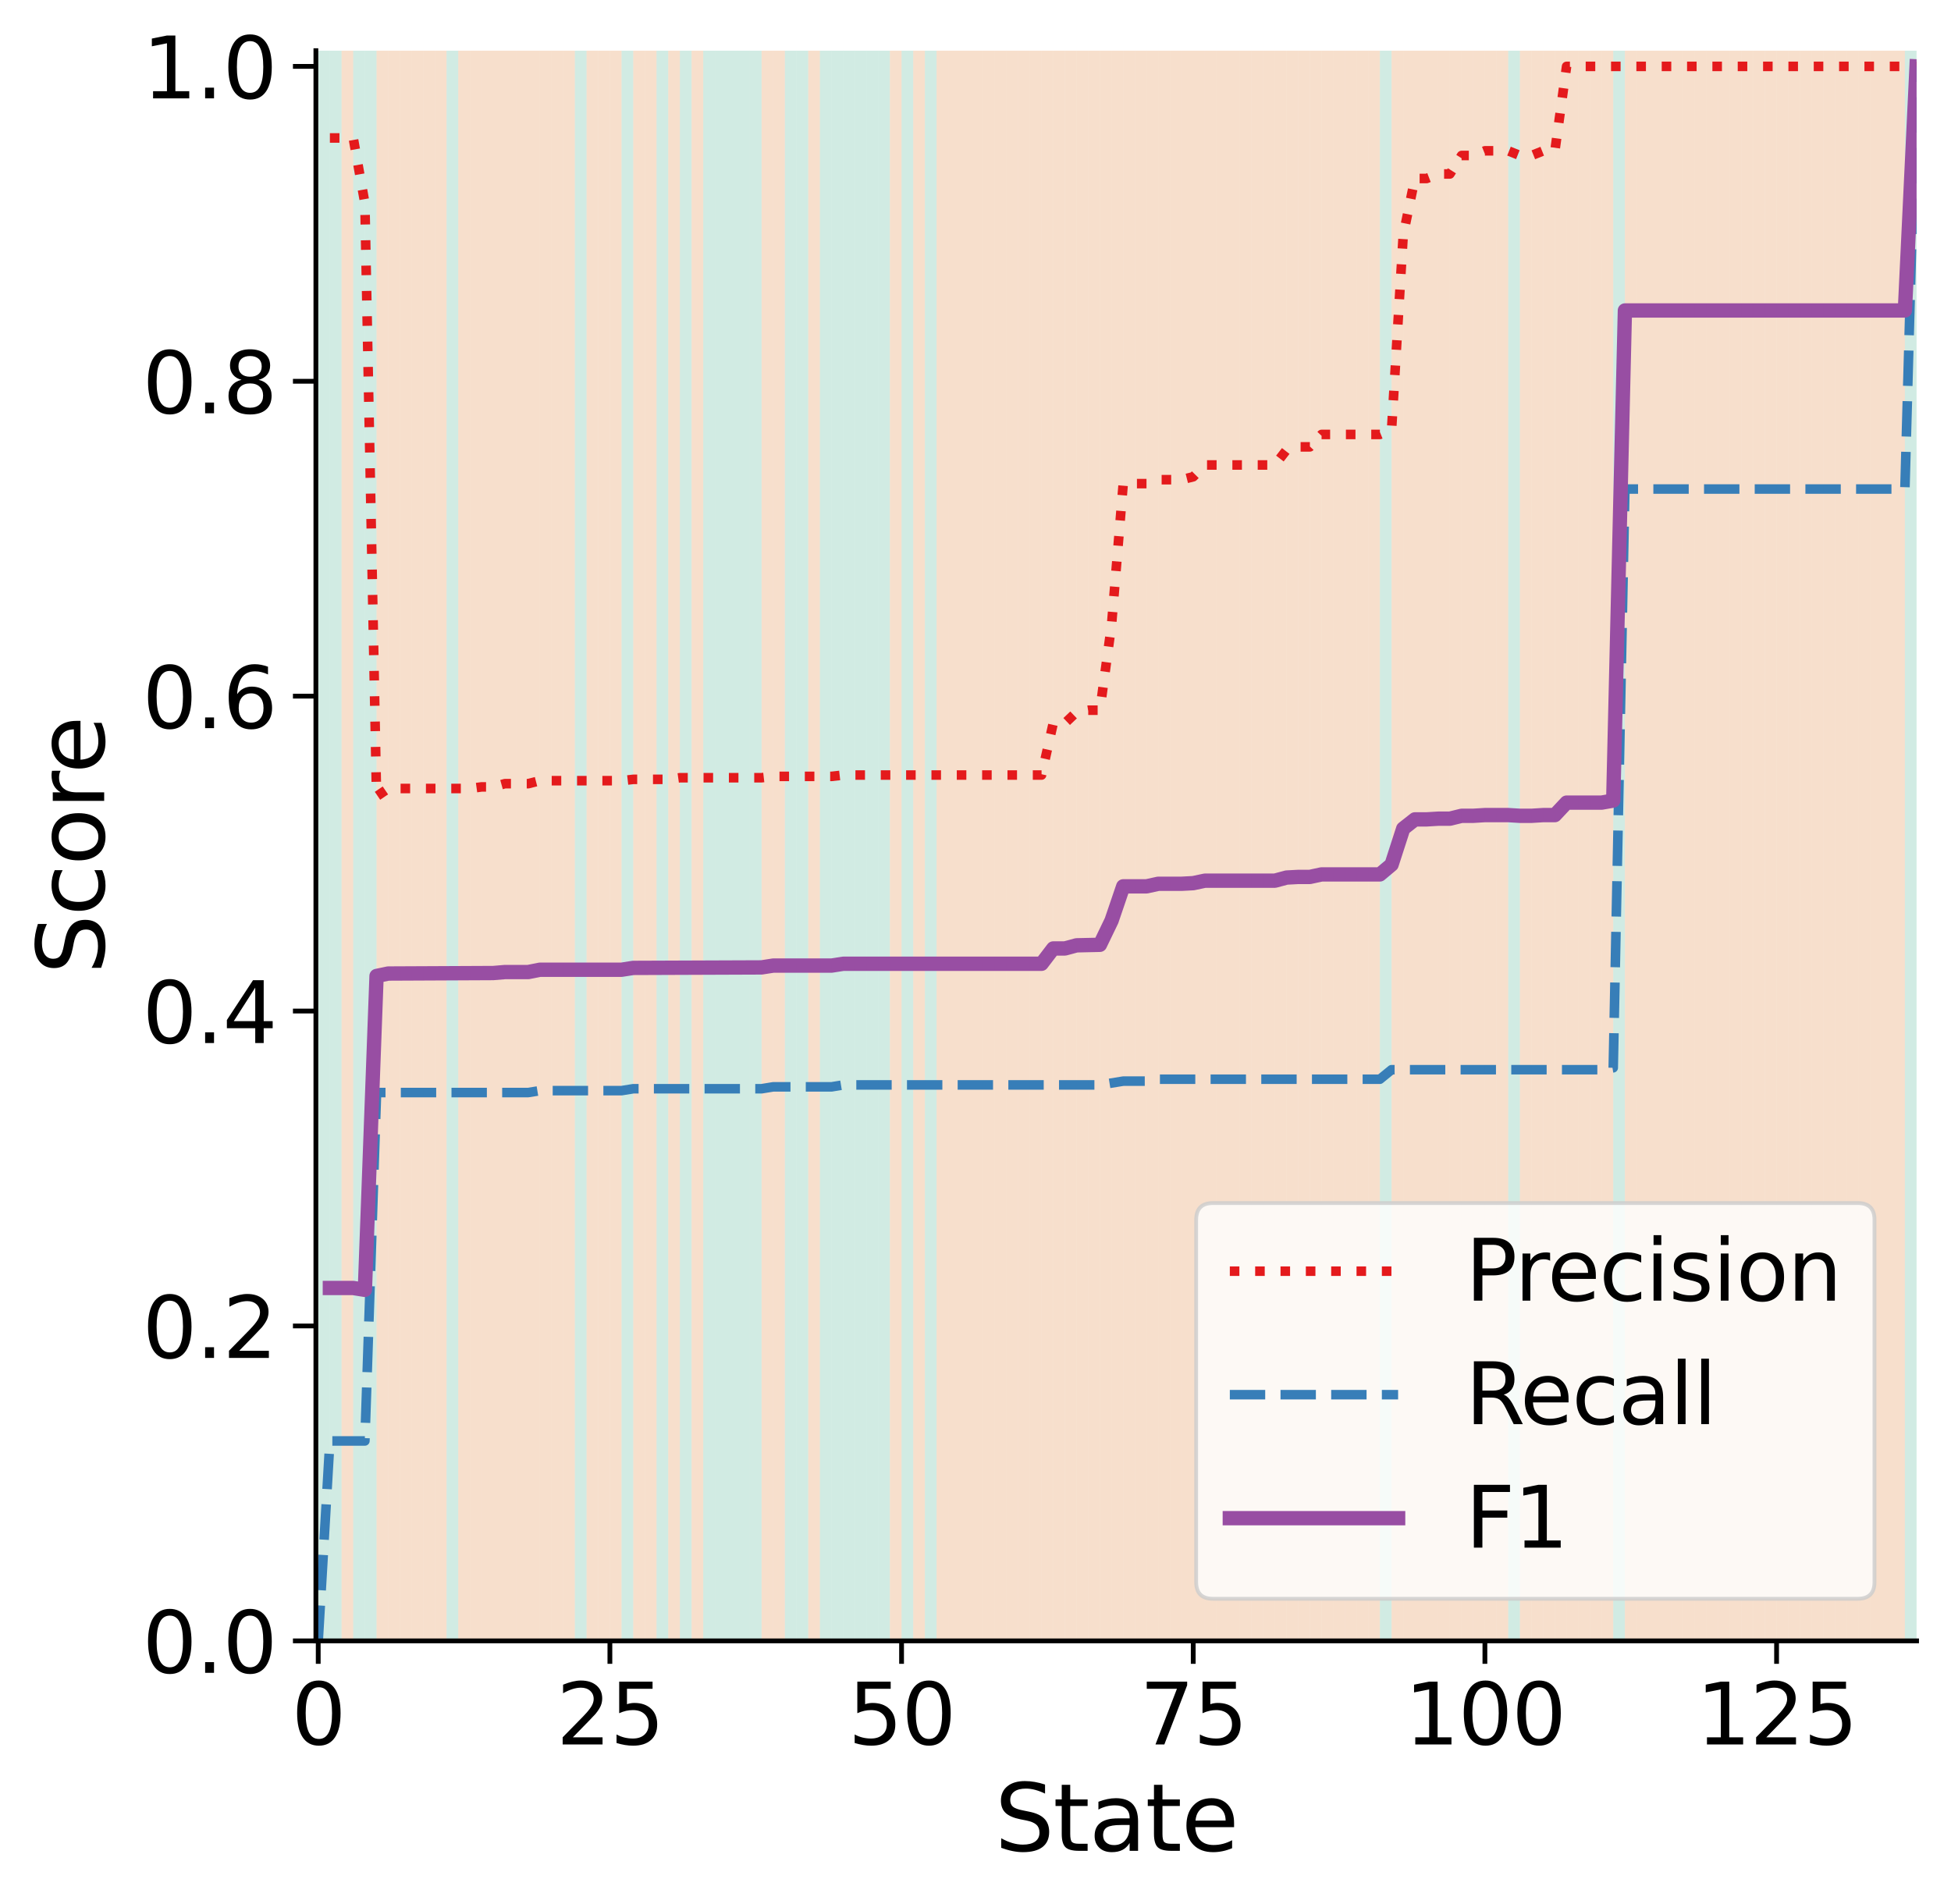 <?xml version="1.0" encoding="utf-8" standalone="no"?>
<!DOCTYPE svg PUBLIC "-//W3C//DTD SVG 1.1//EN"
  "http://www.w3.org/Graphics/SVG/1.1/DTD/svg11.dtd">
<svg xmlns:xlink="http://www.w3.org/1999/xlink" width="408.072pt" height="398.349pt" viewBox="0 0 408.072 398.349" xmlns="http://www.w3.org/2000/svg" version="1.1">
 <defs>
  <style type="text/css">*{stroke-linejoin: round; stroke-linecap: butt}</style>
 </defs>
 <g id="figure_1">
  <g id="patch_1">
   <path d="M 0 398.349 
L 408.072 398.349 
L 408.072 0 
L 0 0 
z
" style="fill: #ffffff"/>
  </g>
  <g id="axes_1">
   <g id="patch_2">
    <path d="M 66.072 343.233 
L 400.872 343.233 
L 400.872 10.593 
L 66.072 10.593 
z
" style="fill: #ffffff"/>
   </g>
   <g id="PolyCollection_1"/>
   <g id="PolyCollection_2"/>
   <g id="PolyCollection_3"/>
   <g id="PolyCollection_4">
    <defs>
     <path id="mcefd3ed071" d="M 66.56 -387.755 
L 66.56 -55.115 
L 69 -55.115 
L 69 -387.755 
L 69 -387.755 
L 66.56 -387.755 
z
"/>
    </defs>
    <g clip-path="url(#p255bf2238a)">
     <use xlink:href="#mcefd3ed071" x="0" y="398.349" style="fill: #1b9e77; fill-opacity: 0.2"/>
    </g>
   </g>
   <g id="PolyCollection_5">
    <defs>
     <path id="m37e55cf271" d="M 69 -387.755 
L 69 -55.115 
L 71.44 -55.115 
L 71.44 -387.755 
L 71.44 -387.755 
L 69 -387.755 
z
"/>
    </defs>
    <g clip-path="url(#p255bf2238a)">
     <use xlink:href="#m37e55cf271" x="0" y="398.349" style="fill: #1b9e77; fill-opacity: 0.2"/>
    </g>
   </g>
   <g id="PolyCollection_6">
    <defs>
     <path id="mf99057e52d" d="M 71.44 -387.755 
L 71.44 -55.115 
L 73.88 -55.115 
L 73.88 -387.755 
L 73.88 -387.755 
L 71.44 -387.755 
z
"/>
    </defs>
    <g clip-path="url(#p255bf2238a)">
     <use xlink:href="#mf99057e52d" x="0" y="398.349" style="fill: #d95f02; fill-opacity: 0.2"/>
    </g>
   </g>
   <g id="PolyCollection_7">
    <defs>
     <path id="mbbb6ca3325" d="M 73.88 -387.755 
L 73.88 -55.115 
L 76.32 -55.115 
L 76.32 -387.755 
L 76.32 -387.755 
L 73.88 -387.755 
z
"/>
    </defs>
    <g clip-path="url(#p255bf2238a)">
     <use xlink:href="#mbbb6ca3325" x="0" y="398.349" style="fill: #1b9e77; fill-opacity: 0.2"/>
    </g>
   </g>
   <g id="PolyCollection_8">
    <defs>
     <path id="mabce9e15fb" d="M 76.32 -387.755 
L 76.32 -55.115 
L 78.761 -55.115 
L 78.761 -387.755 
L 78.761 -387.755 
L 76.32 -387.755 
z
"/>
    </defs>
    <g clip-path="url(#p255bf2238a)">
     <use xlink:href="#mabce9e15fb" x="0" y="398.349" style="fill: #1b9e77; fill-opacity: 0.2"/>
    </g>
   </g>
   <g id="PolyCollection_9">
    <defs>
     <path id="m1152ebfd97" d="M 78.761 -387.755 
L 78.761 -55.115 
L 81.201 -55.115 
L 81.201 -387.755 
L 81.201 -387.755 
L 78.761 -387.755 
z
"/>
    </defs>
    <g clip-path="url(#p255bf2238a)">
     <use xlink:href="#m1152ebfd97" x="0" y="398.349" style="fill: #d95f02; fill-opacity: 0.2"/>
    </g>
   </g>
   <g id="PolyCollection_10">
    <defs>
     <path id="mcacbdafdda" d="M 81.201 -387.755 
L 81.201 -55.115 
L 83.641 -55.115 
L 83.641 -387.755 
L 83.641 -387.755 
L 81.201 -387.755 
z
"/>
    </defs>
    <g clip-path="url(#p255bf2238a)">
     <use xlink:href="#mcacbdafdda" x="0" y="398.349" style="fill: #d95f02; fill-opacity: 0.2"/>
    </g>
   </g>
   <g id="PolyCollection_11">
    <defs>
     <path id="m49dbb082c0" d="M 83.641 -387.755 
L 83.641 -55.115 
L 86.081 -55.115 
L 86.081 -387.755 
L 86.081 -387.755 
L 83.641 -387.755 
z
"/>
    </defs>
    <g clip-path="url(#p255bf2238a)">
     <use xlink:href="#m49dbb082c0" x="0" y="398.349" style="fill: #d95f02; fill-opacity: 0.2"/>
    </g>
   </g>
   <g id="PolyCollection_12">
    <defs>
     <path id="mdb8366c9f4" d="M 86.081 -387.755 
L 86.081 -55.115 
L 88.522 -55.115 
L 88.522 -387.755 
L 88.522 -387.755 
L 86.081 -387.755 
z
"/>
    </defs>
    <g clip-path="url(#p255bf2238a)">
     <use xlink:href="#mdb8366c9f4" x="0" y="398.349" style="fill: #d95f02; fill-opacity: 0.2"/>
    </g>
   </g>
   <g id="PolyCollection_13">
    <defs>
     <path id="md1a4414a8e" d="M 88.522 -387.755 
L 88.522 -55.115 
L 90.962 -55.115 
L 90.962 -387.755 
L 90.962 -387.755 
L 88.522 -387.755 
z
"/>
    </defs>
    <g clip-path="url(#p255bf2238a)">
     <use xlink:href="#md1a4414a8e" x="0" y="398.349" style="fill: #d95f02; fill-opacity: 0.2"/>
    </g>
   </g>
   <g id="PolyCollection_14">
    <defs>
     <path id="mdbf898cfe9" d="M 90.962 -387.755 
L 90.962 -55.115 
L 93.402 -55.115 
L 93.402 -387.755 
L 93.402 -387.755 
L 90.962 -387.755 
z
"/>
    </defs>
    <g clip-path="url(#p255bf2238a)">
     <use xlink:href="#mdbf898cfe9" x="0" y="398.349" style="fill: #d95f02; fill-opacity: 0.2"/>
    </g>
   </g>
   <g id="PolyCollection_15">
    <defs>
     <path id="mc5fba523ea" d="M 93.402 -387.755 
L 93.402 -55.115 
L 95.842 -55.115 
L 95.842 -387.755 
L 95.842 -387.755 
L 93.402 -387.755 
z
"/>
    </defs>
    <g clip-path="url(#p255bf2238a)">
     <use xlink:href="#mc5fba523ea" x="0" y="398.349" style="fill: #1b9e77; fill-opacity: 0.2"/>
    </g>
   </g>
   <g id="PolyCollection_16">
    <defs>
     <path id="m65f063adad" d="M 95.842 -387.755 
L 95.842 -55.115 
L 98.283 -55.115 
L 98.283 -387.755 
L 98.283 -387.755 
L 95.842 -387.755 
z
"/>
    </defs>
    <g clip-path="url(#p255bf2238a)">
     <use xlink:href="#m65f063adad" x="0" y="398.349" style="fill: #d95f02; fill-opacity: 0.2"/>
    </g>
   </g>
   <g id="PolyCollection_17">
    <defs>
     <path id="mec0c950b60" d="M 98.283 -387.755 
L 98.283 -55.115 
L 100.723 -55.115 
L 100.723 -387.755 
L 100.723 -387.755 
L 98.283 -387.755 
z
"/>
    </defs>
    <g clip-path="url(#p255bf2238a)">
     <use xlink:href="#mec0c950b60" x="0" y="398.349" style="fill: #d95f02; fill-opacity: 0.2"/>
    </g>
   </g>
   <g id="PolyCollection_18">
    <defs>
     <path id="m44aa716830" d="M 100.723 -387.755 
L 100.723 -55.115 
L 103.163 -55.115 
L 103.163 -387.755 
L 103.163 -387.755 
L 100.723 -387.755 
z
"/>
    </defs>
    <g clip-path="url(#p255bf2238a)">
     <use xlink:href="#m44aa716830" x="0" y="398.349" style="fill: #d95f02; fill-opacity: 0.2"/>
    </g>
   </g>
   <g id="PolyCollection_19">
    <defs>
     <path id="m412f3cfbdd" d="M 103.163 -387.755 
L 103.163 -55.115 
L 105.603 -55.115 
L 105.603 -387.755 
L 105.603 -387.755 
L 103.163 -387.755 
z
"/>
    </defs>
    <g clip-path="url(#p255bf2238a)">
     <use xlink:href="#m412f3cfbdd" x="0" y="398.349" style="fill: #d95f02; fill-opacity: 0.2"/>
    </g>
   </g>
   <g id="PolyCollection_20">
    <defs>
     <path id="m1bae25baea" d="M 105.603 -387.755 
L 105.603 -55.115 
L 108.044 -55.115 
L 108.044 -387.755 
L 108.044 -387.755 
L 105.603 -387.755 
z
"/>
    </defs>
    <g clip-path="url(#p255bf2238a)">
     <use xlink:href="#m1bae25baea" x="0" y="398.349" style="fill: #d95f02; fill-opacity: 0.2"/>
    </g>
   </g>
   <g id="PolyCollection_21">
    <defs>
     <path id="m39cbe816f9" d="M 108.044 -387.755 
L 108.044 -55.115 
L 110.484 -55.115 
L 110.484 -387.755 
L 110.484 -387.755 
L 108.044 -387.755 
z
"/>
    </defs>
    <g clip-path="url(#p255bf2238a)">
     <use xlink:href="#m39cbe816f9" x="0" y="398.349" style="fill: #d95f02; fill-opacity: 0.2"/>
    </g>
   </g>
   <g id="PolyCollection_22">
    <defs>
     <path id="mcc0ebcdf2b" d="M 110.484 -387.755 
L 110.484 -55.115 
L 112.924 -55.115 
L 112.924 -387.755 
L 112.924 -387.755 
L 110.484 -387.755 
z
"/>
    </defs>
    <g clip-path="url(#p255bf2238a)">
     <use xlink:href="#mcc0ebcdf2b" x="0" y="398.349" style="fill: #d95f02; fill-opacity: 0.2"/>
    </g>
   </g>
   <g id="PolyCollection_23">
    <defs>
     <path id="m9ffbcd3145" d="M 112.924 -387.755 
L 112.924 -55.115 
L 115.364 -55.115 
L 115.364 -387.755 
L 115.364 -387.755 
L 112.924 -387.755 
z
"/>
    </defs>
    <g clip-path="url(#p255bf2238a)">
     <use xlink:href="#m9ffbcd3145" x="0" y="398.349" style="fill: #d95f02; fill-opacity: 0.2"/>
    </g>
   </g>
   <g id="PolyCollection_24">
    <defs>
     <path id="m8c25eafd5f" d="M 115.364 -387.755 
L 115.364 -55.115 
L 117.804 -55.115 
L 117.804 -387.755 
L 117.804 -387.755 
L 115.364 -387.755 
z
"/>
    </defs>
    <g clip-path="url(#p255bf2238a)">
     <use xlink:href="#m8c25eafd5f" x="0" y="398.349" style="fill: #d95f02; fill-opacity: 0.2"/>
    </g>
   </g>
   <g id="PolyCollection_25">
    <defs>
     <path id="m84a1296fff" d="M 117.804 -387.755 
L 117.804 -55.115 
L 120.245 -55.115 
L 120.245 -387.755 
L 120.245 -387.755 
L 117.804 -387.755 
z
"/>
    </defs>
    <g clip-path="url(#p255bf2238a)">
     <use xlink:href="#m84a1296fff" x="0" y="398.349" style="fill: #d95f02; fill-opacity: 0.2"/>
    </g>
   </g>
   <g id="PolyCollection_26">
    <defs>
     <path id="m5aa7b27a4b" d="M 120.245 -387.755 
L 120.245 -55.115 
L 122.685 -55.115 
L 122.685 -387.755 
L 122.685 -387.755 
L 120.245 -387.755 
z
"/>
    </defs>
    <g clip-path="url(#p255bf2238a)">
     <use xlink:href="#m5aa7b27a4b" x="0" y="398.349" style="fill: #1b9e77; fill-opacity: 0.2"/>
    </g>
   </g>
   <g id="PolyCollection_27">
    <defs>
     <path id="m608f29d753" d="M 122.685 -387.755 
L 122.685 -55.115 
L 125.125 -55.115 
L 125.125 -387.755 
L 125.125 -387.755 
L 122.685 -387.755 
z
"/>
    </defs>
    <g clip-path="url(#p255bf2238a)">
     <use xlink:href="#m608f29d753" x="0" y="398.349" style="fill: #d95f02; fill-opacity: 0.2"/>
    </g>
   </g>
   <g id="PolyCollection_28">
    <defs>
     <path id="mc047834921" d="M 125.125 -387.755 
L 125.125 -55.115 
L 127.565 -55.115 
L 127.565 -387.755 
L 127.565 -387.755 
L 125.125 -387.755 
z
"/>
    </defs>
    <g clip-path="url(#p255bf2238a)">
     <use xlink:href="#mc047834921" x="0" y="398.349" style="fill: #d95f02; fill-opacity: 0.2"/>
    </g>
   </g>
   <g id="PolyCollection_29">
    <defs>
     <path id="m1264bc8b19" d="M 127.565 -387.755 
L 127.565 -55.115 
L 130.006 -55.115 
L 130.006 -387.755 
L 130.006 -387.755 
L 127.565 -387.755 
z
"/>
    </defs>
    <g clip-path="url(#p255bf2238a)">
     <use xlink:href="#m1264bc8b19" x="0" y="398.349" style="fill: #d95f02; fill-opacity: 0.2"/>
    </g>
   </g>
   <g id="PolyCollection_30">
    <defs>
     <path id="m7455d34cf0" d="M 130.006 -387.755 
L 130.006 -55.115 
L 132.446 -55.115 
L 132.446 -387.755 
L 132.446 -387.755 
L 130.006 -387.755 
z
"/>
    </defs>
    <g clip-path="url(#p255bf2238a)">
     <use xlink:href="#m7455d34cf0" x="0" y="398.349" style="fill: #1b9e77; fill-opacity: 0.2"/>
    </g>
   </g>
   <g id="PolyCollection_31">
    <defs>
     <path id="m290cc0b302" d="M 132.446 -387.755 
L 132.446 -55.115 
L 134.886 -55.115 
L 134.886 -387.755 
L 134.886 -387.755 
L 132.446 -387.755 
z
"/>
    </defs>
    <g clip-path="url(#p255bf2238a)">
     <use xlink:href="#m290cc0b302" x="0" y="398.349" style="fill: #d95f02; fill-opacity: 0.2"/>
    </g>
   </g>
   <g id="PolyCollection_32">
    <defs>
     <path id="m48dd29010d" d="M 134.886 -387.755 
L 134.886 -55.115 
L 137.326 -55.115 
L 137.326 -387.755 
L 137.326 -387.755 
L 134.886 -387.755 
z
"/>
    </defs>
    <g clip-path="url(#p255bf2238a)">
     <use xlink:href="#m48dd29010d" x="0" y="398.349" style="fill: #d95f02; fill-opacity: 0.2"/>
    </g>
   </g>
   <g id="PolyCollection_33">
    <defs>
     <path id="m9c5c541b70" d="M 137.326 -387.755 
L 137.326 -55.115 
L 139.767 -55.115 
L 139.767 -387.755 
L 139.767 -387.755 
L 137.326 -387.755 
z
"/>
    </defs>
    <g clip-path="url(#p255bf2238a)">
     <use xlink:href="#m9c5c541b70" x="0" y="398.349" style="fill: #1b9e77; fill-opacity: 0.2"/>
    </g>
   </g>
   <g id="PolyCollection_34">
    <defs>
     <path id="md60bbaa47d" d="M 139.767 -387.755 
L 139.767 -55.115 
L 142.207 -55.115 
L 142.207 -387.755 
L 142.207 -387.755 
L 139.767 -387.755 
z
"/>
    </defs>
    <g clip-path="url(#p255bf2238a)">
     <use xlink:href="#md60bbaa47d" x="0" y="398.349" style="fill: #d95f02; fill-opacity: 0.2"/>
    </g>
   </g>
   <g id="PolyCollection_35">
    <defs>
     <path id="md02a1b0575" d="M 142.207 -387.755 
L 142.207 -55.115 
L 144.647 -55.115 
L 144.647 -387.755 
L 144.647 -387.755 
L 142.207 -387.755 
z
"/>
    </defs>
    <g clip-path="url(#p255bf2238a)">
     <use xlink:href="#md02a1b0575" x="0" y="398.349" style="fill: #1b9e77; fill-opacity: 0.2"/>
    </g>
   </g>
   <g id="PolyCollection_36">
    <defs>
     <path id="md76b70bf07" d="M 144.647 -387.755 
L 144.647 -55.115 
L 147.087 -55.115 
L 147.087 -387.755 
L 147.087 -387.755 
L 144.647 -387.755 
z
"/>
    </defs>
    <g clip-path="url(#p255bf2238a)">
     <use xlink:href="#md76b70bf07" x="0" y="398.349" style="fill: #d95f02; fill-opacity: 0.2"/>
    </g>
   </g>
   <g id="PolyCollection_37">
    <defs>
     <path id="m7dd290f29d" d="M 147.087 -387.755 
L 147.087 -55.115 
L 149.527 -55.115 
L 149.527 -387.755 
L 149.527 -387.755 
L 147.087 -387.755 
z
"/>
    </defs>
    <g clip-path="url(#p255bf2238a)">
     <use xlink:href="#m7dd290f29d" x="0" y="398.349" style="fill: #1b9e77; fill-opacity: 0.2"/>
    </g>
   </g>
   <g id="PolyCollection_38">
    <defs>
     <path id="m2e7f90af1b" d="M 149.527 -387.755 
L 149.527 -55.115 
L 151.968 -55.115 
L 151.968 -387.755 
L 151.968 -387.755 
L 149.527 -387.755 
z
"/>
    </defs>
    <g clip-path="url(#p255bf2238a)">
     <use xlink:href="#m2e7f90af1b" x="0" y="398.349" style="fill: #1b9e77; fill-opacity: 0.2"/>
    </g>
   </g>
   <g id="PolyCollection_39">
    <defs>
     <path id="m75de4b4e27" d="M 151.968 -387.755 
L 151.968 -55.115 
L 154.408 -55.115 
L 154.408 -387.755 
L 154.408 -387.755 
L 151.968 -387.755 
z
"/>
    </defs>
    <g clip-path="url(#p255bf2238a)">
     <use xlink:href="#m75de4b4e27" x="0" y="398.349" style="fill: #1b9e77; fill-opacity: 0.2"/>
    </g>
   </g>
   <g id="PolyCollection_40">
    <defs>
     <path id="md371a59516" d="M 154.408 -387.755 
L 154.408 -55.115 
L 156.848 -55.115 
L 156.848 -387.755 
L 156.848 -387.755 
L 154.408 -387.755 
z
"/>
    </defs>
    <g clip-path="url(#p255bf2238a)">
     <use xlink:href="#md371a59516" x="0" y="398.349" style="fill: #1b9e77; fill-opacity: 0.2"/>
    </g>
   </g>
   <g id="PolyCollection_41">
    <defs>
     <path id="m9465fc6a6c" d="M 156.848 -387.755 
L 156.848 -55.115 
L 159.288 -55.115 
L 159.288 -387.755 
L 159.288 -387.755 
L 156.848 -387.755 
z
"/>
    </defs>
    <g clip-path="url(#p255bf2238a)">
     <use xlink:href="#m9465fc6a6c" x="0" y="398.349" style="fill: #1b9e77; fill-opacity: 0.2"/>
    </g>
   </g>
   <g id="PolyCollection_42">
    <defs>
     <path id="md06c346f5d" d="M 159.288 -387.755 
L 159.288 -55.115 
L 161.729 -55.115 
L 161.729 -387.755 
L 161.729 -387.755 
L 159.288 -387.755 
z
"/>
    </defs>
    <g clip-path="url(#p255bf2238a)">
     <use xlink:href="#md06c346f5d" x="0" y="398.349" style="fill: #d95f02; fill-opacity: 0.2"/>
    </g>
   </g>
   <g id="PolyCollection_43">
    <defs>
     <path id="mb9660699dd" d="M 161.729 -387.755 
L 161.729 -55.115 
L 164.169 -55.115 
L 164.169 -387.755 
L 164.169 -387.755 
L 161.729 -387.755 
z
"/>
    </defs>
    <g clip-path="url(#p255bf2238a)">
     <use xlink:href="#mb9660699dd" x="0" y="398.349" style="fill: #d95f02; fill-opacity: 0.2"/>
    </g>
   </g>
   <g id="PolyCollection_44">
    <defs>
     <path id="me427c37154" d="M 164.169 -387.755 
L 164.169 -55.115 
L 166.609 -55.115 
L 166.609 -387.755 
L 166.609 -387.755 
L 164.169 -387.755 
z
"/>
    </defs>
    <g clip-path="url(#p255bf2238a)">
     <use xlink:href="#me427c37154" x="0" y="398.349" style="fill: #1b9e77; fill-opacity: 0.2"/>
    </g>
   </g>
   <g id="PolyCollection_45">
    <defs>
     <path id="m4ebc22c50f" d="M 166.609 -387.755 
L 166.609 -55.115 
L 169.049 -55.115 
L 169.049 -387.755 
L 169.049 -387.755 
L 166.609 -387.755 
z
"/>
    </defs>
    <g clip-path="url(#p255bf2238a)">
     <use xlink:href="#m4ebc22c50f" x="0" y="398.349" style="fill: #1b9e77; fill-opacity: 0.2"/>
    </g>
   </g>
   <g id="PolyCollection_46">
    <defs>
     <path id="m0e11f87524" d="M 169.049 -387.755 
L 169.049 -55.115 
L 171.49 -55.115 
L 171.49 -387.755 
L 171.49 -387.755 
L 169.049 -387.755 
z
"/>
    </defs>
    <g clip-path="url(#p255bf2238a)">
     <use xlink:href="#m0e11f87524" x="0" y="398.349" style="fill: #d95f02; fill-opacity: 0.2"/>
    </g>
   </g>
   <g id="PolyCollection_47">
    <defs>
     <path id="ma9167e9bfa" d="M 171.49 -387.755 
L 171.49 -55.115 
L 173.93 -55.115 
L 173.93 -387.755 
L 173.93 -387.755 
L 171.49 -387.755 
z
"/>
    </defs>
    <g clip-path="url(#p255bf2238a)">
     <use xlink:href="#ma9167e9bfa" x="0" y="398.349" style="fill: #1b9e77; fill-opacity: 0.2"/>
    </g>
   </g>
   <g id="PolyCollection_48">
    <defs>
     <path id="md5f8a8934d" d="M 173.93 -387.755 
L 173.93 -55.115 
L 176.37 -55.115 
L 176.37 -387.755 
L 176.37 -387.755 
L 173.93 -387.755 
z
"/>
    </defs>
    <g clip-path="url(#p255bf2238a)">
     <use xlink:href="#md5f8a8934d" x="0" y="398.349" style="fill: #1b9e77; fill-opacity: 0.2"/>
    </g>
   </g>
   <g id="PolyCollection_49">
    <defs>
     <path id="m7aebaefc9b" d="M 176.37 -387.755 
L 176.37 -55.115 
L 178.81 -55.115 
L 178.81 -387.755 
L 178.81 -387.755 
L 176.37 -387.755 
z
"/>
    </defs>
    <g clip-path="url(#p255bf2238a)">
     <use xlink:href="#m7aebaefc9b" x="0" y="398.349" style="fill: #1b9e77; fill-opacity: 0.2"/>
    </g>
   </g>
   <g id="PolyCollection_50">
    <defs>
     <path id="m4d50b1b982" d="M 178.81 -387.755 
L 178.81 -55.115 
L 181.251 -55.115 
L 181.251 -387.755 
L 181.251 -387.755 
L 178.81 -387.755 
z
"/>
    </defs>
    <g clip-path="url(#p255bf2238a)">
     <use xlink:href="#m4d50b1b982" x="0" y="398.349" style="fill: #1b9e77; fill-opacity: 0.2"/>
    </g>
   </g>
   <g id="PolyCollection_51">
    <defs>
     <path id="m71977b2b20" d="M 181.251 -387.755 
L 181.251 -55.115 
L 183.691 -55.115 
L 183.691 -387.755 
L 183.691 -387.755 
L 181.251 -387.755 
z
"/>
    </defs>
    <g clip-path="url(#p255bf2238a)">
     <use xlink:href="#m71977b2b20" x="0" y="398.349" style="fill: #1b9e77; fill-opacity: 0.2"/>
    </g>
   </g>
   <g id="PolyCollection_52">
    <defs>
     <path id="mc68af437ee" d="M 183.691 -387.755 
L 183.691 -55.115 
L 186.131 -55.115 
L 186.131 -387.755 
L 186.131 -387.755 
L 183.691 -387.755 
z
"/>
    </defs>
    <g clip-path="url(#p255bf2238a)">
     <use xlink:href="#mc68af437ee" x="0" y="398.349" style="fill: #1b9e77; fill-opacity: 0.2"/>
    </g>
   </g>
   <g id="PolyCollection_53">
    <defs>
     <path id="maa3fd80d26" d="M 186.131 -387.755 
L 186.131 -55.115 
L 188.571 -55.115 
L 188.571 -387.755 
L 188.571 -387.755 
L 186.131 -387.755 
z
"/>
    </defs>
    <g clip-path="url(#p255bf2238a)">
     <use xlink:href="#maa3fd80d26" x="0" y="398.349" style="fill: #d95f02; fill-opacity: 0.2"/>
    </g>
   </g>
   <g id="PolyCollection_54">
    <defs>
     <path id="m4b2d09b76c" d="M 188.571 -387.755 
L 188.571 -55.115 
L 191.011 -55.115 
L 191.011 -387.755 
L 191.011 -387.755 
L 188.571 -387.755 
z
"/>
    </defs>
    <g clip-path="url(#p255bf2238a)">
     <use xlink:href="#m4b2d09b76c" x="0" y="398.349" style="fill: #1b9e77; fill-opacity: 0.2"/>
    </g>
   </g>
   <g id="PolyCollection_55">
    <defs>
     <path id="m222baa82db" d="M 191.011 -387.755 
L 191.011 -55.115 
L 193.452 -55.115 
L 193.452 -387.755 
L 193.452 -387.755 
L 191.011 -387.755 
z
"/>
    </defs>
    <g clip-path="url(#p255bf2238a)">
     <use xlink:href="#m222baa82db" x="0" y="398.349" style="fill: #d95f02; fill-opacity: 0.2"/>
    </g>
   </g>
   <g id="PolyCollection_56">
    <defs>
     <path id="m9180050858" d="M 193.452 -387.755 
L 193.452 -55.115 
L 195.892 -55.115 
L 195.892 -387.755 
L 195.892 -387.755 
L 193.452 -387.755 
z
"/>
    </defs>
    <g clip-path="url(#p255bf2238a)">
     <use xlink:href="#m9180050858" x="0" y="398.349" style="fill: #1b9e77; fill-opacity: 0.2"/>
    </g>
   </g>
   <g id="PolyCollection_57">
    <defs>
     <path id="m1204d0e534" d="M 195.892 -387.755 
L 195.892 -55.115 
L 198.332 -55.115 
L 198.332 -387.755 
L 198.332 -387.755 
L 195.892 -387.755 
z
"/>
    </defs>
    <g clip-path="url(#p255bf2238a)">
     <use xlink:href="#m1204d0e534" x="0" y="398.349" style="fill: #d95f02; fill-opacity: 0.2"/>
    </g>
   </g>
   <g id="PolyCollection_58">
    <defs>
     <path id="m55e5f486e9" d="M 198.332 -387.755 
L 198.332 -55.115 
L 200.772 -55.115 
L 200.772 -387.755 
L 200.772 -387.755 
L 198.332 -387.755 
z
"/>
    </defs>
    <g clip-path="url(#p255bf2238a)">
     <use xlink:href="#m55e5f486e9" x="0" y="398.349" style="fill: #d95f02; fill-opacity: 0.2"/>
    </g>
   </g>
   <g id="PolyCollection_59">
    <defs>
     <path id="m764b4dd697" d="M 200.772 -387.755 
L 200.772 -55.115 
L 203.213 -55.115 
L 203.213 -387.755 
L 203.213 -387.755 
L 200.772 -387.755 
z
"/>
    </defs>
    <g clip-path="url(#p255bf2238a)">
     <use xlink:href="#m764b4dd697" x="0" y="398.349" style="fill: #d95f02; fill-opacity: 0.2"/>
    </g>
   </g>
   <g id="PolyCollection_60">
    <defs>
     <path id="md1d3355f38" d="M 203.213 -387.755 
L 203.213 -55.115 
L 205.653 -55.115 
L 205.653 -387.755 
L 205.653 -387.755 
L 203.213 -387.755 
z
"/>
    </defs>
    <g clip-path="url(#p255bf2238a)">
     <use xlink:href="#md1d3355f38" x="0" y="398.349" style="fill: #d95f02; fill-opacity: 0.2"/>
    </g>
   </g>
   <g id="PolyCollection_61">
    <defs>
     <path id="m851db27fb8" d="M 205.653 -387.755 
L 205.653 -55.115 
L 208.093 -55.115 
L 208.093 -387.755 
L 208.093 -387.755 
L 205.653 -387.755 
z
"/>
    </defs>
    <g clip-path="url(#p255bf2238a)">
     <use xlink:href="#m851db27fb8" x="0" y="398.349" style="fill: #d95f02; fill-opacity: 0.2"/>
    </g>
   </g>
   <g id="PolyCollection_62">
    <defs>
     <path id="m2d055ce455" d="M 208.093 -387.755 
L 208.093 -55.115 
L 210.533 -55.115 
L 210.533 -387.755 
L 210.533 -387.755 
L 208.093 -387.755 
z
"/>
    </defs>
    <g clip-path="url(#p255bf2238a)">
     <use xlink:href="#m2d055ce455" x="0" y="398.349" style="fill: #d95f02; fill-opacity: 0.2"/>
    </g>
   </g>
   <g id="PolyCollection_63">
    <defs>
     <path id="m34ccfe31a0" d="M 210.533 -387.755 
L 210.533 -55.115 
L 212.974 -55.115 
L 212.974 -387.755 
L 212.974 -387.755 
L 210.533 -387.755 
z
"/>
    </defs>
    <g clip-path="url(#p255bf2238a)">
     <use xlink:href="#m34ccfe31a0" x="0" y="398.349" style="fill: #d95f02; fill-opacity: 0.2"/>
    </g>
   </g>
   <g id="PolyCollection_64">
    <defs>
     <path id="mcc27160b67" d="M 212.974 -387.755 
L 212.974 -55.115 
L 215.414 -55.115 
L 215.414 -387.755 
L 215.414 -387.755 
L 212.974 -387.755 
z
"/>
    </defs>
    <g clip-path="url(#p255bf2238a)">
     <use xlink:href="#mcc27160b67" x="0" y="398.349" style="fill: #d95f02; fill-opacity: 0.2"/>
    </g>
   </g>
   <g id="PolyCollection_65">
    <defs>
     <path id="m739a34db0a" d="M 215.414 -387.755 
L 215.414 -55.115 
L 217.854 -55.115 
L 217.854 -387.755 
L 217.854 -387.755 
L 215.414 -387.755 
z
"/>
    </defs>
    <g clip-path="url(#p255bf2238a)">
     <use xlink:href="#m739a34db0a" x="0" y="398.349" style="fill: #d95f02; fill-opacity: 0.2"/>
    </g>
   </g>
   <g id="PolyCollection_66">
    <defs>
     <path id="m387d5f106d" d="M 217.854 -387.755 
L 217.854 -55.115 
L 220.294 -55.115 
L 220.294 -387.755 
L 220.294 -387.755 
L 217.854 -387.755 
z
"/>
    </defs>
    <g clip-path="url(#p255bf2238a)">
     <use xlink:href="#m387d5f106d" x="0" y="398.349" style="fill: #d95f02; fill-opacity: 0.2"/>
    </g>
   </g>
   <g id="PolyCollection_67">
    <defs>
     <path id="mbfa7207e54" d="M 220.294 -387.755 
L 220.294 -55.115 
L 222.734 -55.115 
L 222.734 -387.755 
L 222.734 -387.755 
L 220.294 -387.755 
z
"/>
    </defs>
    <g clip-path="url(#p255bf2238a)">
     <use xlink:href="#mbfa7207e54" x="0" y="398.349" style="fill: #d95f02; fill-opacity: 0.2"/>
    </g>
   </g>
   <g id="PolyCollection_68">
    <defs>
     <path id="m3da828e1c0" d="M 222.734 -387.755 
L 222.734 -55.115 
L 225.175 -55.115 
L 225.175 -387.755 
L 225.175 -387.755 
L 222.734 -387.755 
z
"/>
    </defs>
    <g clip-path="url(#p255bf2238a)">
     <use xlink:href="#m3da828e1c0" x="0" y="398.349" style="fill: #d95f02; fill-opacity: 0.2"/>
    </g>
   </g>
   <g id="PolyCollection_69">
    <defs>
     <path id="m201aa89fc4" d="M 225.175 -387.755 
L 225.175 -55.115 
L 227.615 -55.115 
L 227.615 -387.755 
L 227.615 -387.755 
L 225.175 -387.755 
z
"/>
    </defs>
    <g clip-path="url(#p255bf2238a)">
     <use xlink:href="#m201aa89fc4" x="0" y="398.349" style="fill: #d95f02; fill-opacity: 0.2"/>
    </g>
   </g>
   <g id="PolyCollection_70">
    <defs>
     <path id="mbc38ae8086" d="M 227.615 -387.755 
L 227.615 -55.115 
L 230.055 -55.115 
L 230.055 -387.755 
L 230.055 -387.755 
L 227.615 -387.755 
z
"/>
    </defs>
    <g clip-path="url(#p255bf2238a)">
     <use xlink:href="#mbc38ae8086" x="0" y="398.349" style="fill: #d95f02; fill-opacity: 0.2"/>
    </g>
   </g>
   <g id="PolyCollection_71">
    <defs>
     <path id="ma41171a9c5" d="M 230.055 -387.755 
L 230.055 -55.115 
L 232.495 -55.115 
L 232.495 -387.755 
L 232.495 -387.755 
L 230.055 -387.755 
z
"/>
    </defs>
    <g clip-path="url(#p255bf2238a)">
     <use xlink:href="#ma41171a9c5" x="0" y="398.349" style="fill: #d95f02; fill-opacity: 0.2"/>
    </g>
   </g>
   <g id="PolyCollection_72">
    <defs>
     <path id="m3ceaaba514" d="M 232.495 -387.755 
L 232.495 -55.115 
L 234.936 -55.115 
L 234.936 -387.755 
L 234.936 -387.755 
L 232.495 -387.755 
z
"/>
    </defs>
    <g clip-path="url(#p255bf2238a)">
     <use xlink:href="#m3ceaaba514" x="0" y="398.349" style="fill: #d95f02; fill-opacity: 0.2"/>
    </g>
   </g>
   <g id="PolyCollection_73">
    <defs>
     <path id="m298db47740" d="M 234.936 -387.755 
L 234.936 -55.115 
L 237.376 -55.115 
L 237.376 -387.755 
L 237.376 -387.755 
L 234.936 -387.755 
z
"/>
    </defs>
    <g clip-path="url(#p255bf2238a)">
     <use xlink:href="#m298db47740" x="0" y="398.349" style="fill: #d95f02; fill-opacity: 0.2"/>
    </g>
   </g>
   <g id="PolyCollection_74">
    <defs>
     <path id="mc60c9afb0d" d="M 237.376 -387.755 
L 237.376 -55.115 
L 239.816 -55.115 
L 239.816 -387.755 
L 239.816 -387.755 
L 237.376 -387.755 
z
"/>
    </defs>
    <g clip-path="url(#p255bf2238a)">
     <use xlink:href="#mc60c9afb0d" x="0" y="398.349" style="fill: #d95f02; fill-opacity: 0.2"/>
    </g>
   </g>
   <g id="PolyCollection_75">
    <defs>
     <path id="m5d4eb964ab" d="M 239.816 -387.755 
L 239.816 -55.115 
L 242.256 -55.115 
L 242.256 -387.755 
L 242.256 -387.755 
L 239.816 -387.755 
z
"/>
    </defs>
    <g clip-path="url(#p255bf2238a)">
     <use xlink:href="#m5d4eb964ab" x="0" y="398.349" style="fill: #d95f02; fill-opacity: 0.2"/>
    </g>
   </g>
   <g id="PolyCollection_76">
    <defs>
     <path id="m11ba262d41" d="M 242.256 -387.755 
L 242.256 -55.115 
L 244.697 -55.115 
L 244.697 -387.755 
L 244.697 -387.755 
L 242.256 -387.755 
z
"/>
    </defs>
    <g clip-path="url(#p255bf2238a)">
     <use xlink:href="#m11ba262d41" x="0" y="398.349" style="fill: #d95f02; fill-opacity: 0.2"/>
    </g>
   </g>
   <g id="PolyCollection_77">
    <defs>
     <path id="mcb398dfb60" d="M 244.697 -387.755 
L 244.697 -55.115 
L 247.137 -55.115 
L 247.137 -387.755 
L 247.137 -387.755 
L 244.697 -387.755 
z
"/>
    </defs>
    <g clip-path="url(#p255bf2238a)">
     <use xlink:href="#mcb398dfb60" x="0" y="398.349" style="fill: #d95f02; fill-opacity: 0.2"/>
    </g>
   </g>
   <g id="PolyCollection_78">
    <defs>
     <path id="md580b5e59e" d="M 247.137 -387.755 
L 247.137 -55.115 
L 249.577 -55.115 
L 249.577 -387.755 
L 249.577 -387.755 
L 247.137 -387.755 
z
"/>
    </defs>
    <g clip-path="url(#p255bf2238a)">
     <use xlink:href="#md580b5e59e" x="0" y="398.349" style="fill: #d95f02; fill-opacity: 0.2"/>
    </g>
   </g>
   <g id="PolyCollection_79">
    <defs>
     <path id="m0e0be7b079" d="M 249.577 -387.755 
L 249.577 -55.115 
L 252.017 -55.115 
L 252.017 -387.755 
L 252.017 -387.755 
L 249.577 -387.755 
z
"/>
    </defs>
    <g clip-path="url(#p255bf2238a)">
     <use xlink:href="#m0e0be7b079" x="0" y="398.349" style="fill: #d95f02; fill-opacity: 0.2"/>
    </g>
   </g>
   <g id="PolyCollection_80">
    <defs>
     <path id="mfcf5fcf2d2" d="M 252.017 -387.755 
L 252.017 -55.115 
L 254.458 -55.115 
L 254.458 -387.755 
L 254.458 -387.755 
L 252.017 -387.755 
z
"/>
    </defs>
    <g clip-path="url(#p255bf2238a)">
     <use xlink:href="#mfcf5fcf2d2" x="0" y="398.349" style="fill: #d95f02; fill-opacity: 0.2"/>
    </g>
   </g>
   <g id="PolyCollection_81">
    <defs>
     <path id="mfea55a6589" d="M 254.458 -387.755 
L 254.458 -55.115 
L 256.898 -55.115 
L 256.898 -387.755 
L 256.898 -387.755 
L 254.458 -387.755 
z
"/>
    </defs>
    <g clip-path="url(#p255bf2238a)">
     <use xlink:href="#mfea55a6589" x="0" y="398.349" style="fill: #d95f02; fill-opacity: 0.2"/>
    </g>
   </g>
   <g id="PolyCollection_82">
    <defs>
     <path id="m661f33b2ad" d="M 256.898 -387.755 
L 256.898 -55.115 
L 259.338 -55.115 
L 259.338 -387.755 
L 259.338 -387.755 
L 256.898 -387.755 
z
"/>
    </defs>
    <g clip-path="url(#p255bf2238a)">
     <use xlink:href="#m661f33b2ad" x="0" y="398.349" style="fill: #d95f02; fill-opacity: 0.2"/>
    </g>
   </g>
   <g id="PolyCollection_83">
    <defs>
     <path id="m7302182d1d" d="M 259.338 -387.755 
L 259.338 -55.115 
L 261.778 -55.115 
L 261.778 -387.755 
L 261.778 -387.755 
L 259.338 -387.755 
z
"/>
    </defs>
    <g clip-path="url(#p255bf2238a)">
     <use xlink:href="#m7302182d1d" x="0" y="398.349" style="fill: #d95f02; fill-opacity: 0.2"/>
    </g>
   </g>
   <g id="PolyCollection_84">
    <defs>
     <path id="m003f06fa1d" d="M 261.778 -387.755 
L 261.778 -55.115 
L 264.218 -55.115 
L 264.218 -387.755 
L 264.218 -387.755 
L 261.778 -387.755 
z
"/>
    </defs>
    <g clip-path="url(#p255bf2238a)">
     <use xlink:href="#m003f06fa1d" x="0" y="398.349" style="fill: #d95f02; fill-opacity: 0.2"/>
    </g>
   </g>
   <g id="PolyCollection_85">
    <defs>
     <path id="mf674288c10" d="M 264.218 -387.755 
L 264.218 -55.115 
L 266.659 -55.115 
L 266.659 -387.755 
L 266.659 -387.755 
L 264.218 -387.755 
z
"/>
    </defs>
    <g clip-path="url(#p255bf2238a)">
     <use xlink:href="#mf674288c10" x="0" y="398.349" style="fill: #d95f02; fill-opacity: 0.2"/>
    </g>
   </g>
   <g id="PolyCollection_86">
    <defs>
     <path id="m0cfdc305e3" d="M 266.659 -387.755 
L 266.659 -55.115 
L 269.099 -55.115 
L 269.099 -387.755 
L 269.099 -387.755 
L 266.659 -387.755 
z
"/>
    </defs>
    <g clip-path="url(#p255bf2238a)">
     <use xlink:href="#m0cfdc305e3" x="0" y="398.349" style="fill: #d95f02; fill-opacity: 0.2"/>
    </g>
   </g>
   <g id="PolyCollection_87">
    <defs>
     <path id="mb64a59a7da" d="M 269.099 -387.755 
L 269.099 -55.115 
L 271.539 -55.115 
L 271.539 -387.755 
L 271.539 -387.755 
L 269.099 -387.755 
z
"/>
    </defs>
    <g clip-path="url(#p255bf2238a)">
     <use xlink:href="#mb64a59a7da" x="0" y="398.349" style="fill: #d95f02; fill-opacity: 0.2"/>
    </g>
   </g>
   <g id="PolyCollection_88">
    <defs>
     <path id="mde99a254e0" d="M 271.539 -387.755 
L 271.539 -55.115 
L 273.979 -55.115 
L 273.979 -387.755 
L 273.979 -387.755 
L 271.539 -387.755 
z
"/>
    </defs>
    <g clip-path="url(#p255bf2238a)">
     <use xlink:href="#mde99a254e0" x="0" y="398.349" style="fill: #d95f02; fill-opacity: 0.2"/>
    </g>
   </g>
   <g id="PolyCollection_89">
    <defs>
     <path id="mbacb1217aa" d="M 273.979 -387.755 
L 273.979 -55.115 
L 276.42 -55.115 
L 276.42 -387.755 
L 276.42 -387.755 
L 273.979 -387.755 
z
"/>
    </defs>
    <g clip-path="url(#p255bf2238a)">
     <use xlink:href="#mbacb1217aa" x="0" y="398.349" style="fill: #d95f02; fill-opacity: 0.2"/>
    </g>
   </g>
   <g id="PolyCollection_90">
    <defs>
     <path id="maf873e02e8" d="M 276.42 -387.755 
L 276.42 -55.115 
L 278.86 -55.115 
L 278.86 -387.755 
L 278.86 -387.755 
L 276.42 -387.755 
z
"/>
    </defs>
    <g clip-path="url(#p255bf2238a)">
     <use xlink:href="#maf873e02e8" x="0" y="398.349" style="fill: #d95f02; fill-opacity: 0.2"/>
    </g>
   </g>
   <g id="PolyCollection_91">
    <defs>
     <path id="m896955ce95" d="M 278.86 -387.755 
L 278.86 -55.115 
L 281.3 -55.115 
L 281.3 -387.755 
L 281.3 -387.755 
L 278.86 -387.755 
z
"/>
    </defs>
    <g clip-path="url(#p255bf2238a)">
     <use xlink:href="#m896955ce95" x="0" y="398.349" style="fill: #d95f02; fill-opacity: 0.2"/>
    </g>
   </g>
   <g id="PolyCollection_92">
    <defs>
     <path id="mfac54d361b" d="M 281.3 -387.755 
L 281.3 -55.115 
L 283.74 -55.115 
L 283.74 -387.755 
L 283.74 -387.755 
L 281.3 -387.755 
z
"/>
    </defs>
    <g clip-path="url(#p255bf2238a)">
     <use xlink:href="#mfac54d361b" x="0" y="398.349" style="fill: #d95f02; fill-opacity: 0.2"/>
    </g>
   </g>
   <g id="PolyCollection_93">
    <defs>
     <path id="md6655e5e66" d="M 283.74 -387.755 
L 283.74 -55.115 
L 286.181 -55.115 
L 286.181 -387.755 
L 286.181 -387.755 
L 283.74 -387.755 
z
"/>
    </defs>
    <g clip-path="url(#p255bf2238a)">
     <use xlink:href="#md6655e5e66" x="0" y="398.349" style="fill: #d95f02; fill-opacity: 0.2"/>
    </g>
   </g>
   <g id="PolyCollection_94">
    <defs>
     <path id="m97263d5847" d="M 286.181 -387.755 
L 286.181 -55.115 
L 288.621 -55.115 
L 288.621 -387.755 
L 288.621 -387.755 
L 286.181 -387.755 
z
"/>
    </defs>
    <g clip-path="url(#p255bf2238a)">
     <use xlink:href="#m97263d5847" x="0" y="398.349" style="fill: #d95f02; fill-opacity: 0.2"/>
    </g>
   </g>
   <g id="PolyCollection_95">
    <defs>
     <path id="mbbcb1c0f3e" d="M 288.621 -387.755 
L 288.621 -55.115 
L 291.061 -55.115 
L 291.061 -387.755 
L 291.061 -387.755 
L 288.621 -387.755 
z
"/>
    </defs>
    <g clip-path="url(#p255bf2238a)">
     <use xlink:href="#mbbcb1c0f3e" x="0" y="398.349" style="fill: #1b9e77; fill-opacity: 0.2"/>
    </g>
   </g>
   <g id="PolyCollection_96">
    <defs>
     <path id="mbdb4af387d" d="M 291.061 -387.755 
L 291.061 -55.115 
L 293.501 -55.115 
L 293.501 -387.755 
L 293.501 -387.755 
L 291.061 -387.755 
z
"/>
    </defs>
    <g clip-path="url(#p255bf2238a)">
     <use xlink:href="#mbdb4af387d" x="0" y="398.349" style="fill: #d95f02; fill-opacity: 0.2"/>
    </g>
   </g>
   <g id="PolyCollection_97">
    <defs>
     <path id="m9352bc09f3" d="M 293.501 -387.755 
L 293.501 -55.115 
L 295.941 -55.115 
L 295.941 -387.755 
L 295.941 -387.755 
L 293.501 -387.755 
z
"/>
    </defs>
    <g clip-path="url(#p255bf2238a)">
     <use xlink:href="#m9352bc09f3" x="0" y="398.349" style="fill: #d95f02; fill-opacity: 0.2"/>
    </g>
   </g>
   <g id="PolyCollection_98">
    <defs>
     <path id="m07e301bf09" d="M 295.941 -387.755 
L 295.941 -55.115 
L 298.382 -55.115 
L 298.382 -387.755 
L 298.382 -387.755 
L 295.941 -387.755 
z
"/>
    </defs>
    <g clip-path="url(#p255bf2238a)">
     <use xlink:href="#m07e301bf09" x="0" y="398.349" style="fill: #d95f02; fill-opacity: 0.2"/>
    </g>
   </g>
   <g id="PolyCollection_99">
    <defs>
     <path id="m4d9777b7c8" d="M 298.382 -387.755 
L 298.382 -55.115 
L 300.822 -55.115 
L 300.822 -387.755 
L 300.822 -387.755 
L 298.382 -387.755 
z
"/>
    </defs>
    <g clip-path="url(#p255bf2238a)">
     <use xlink:href="#m4d9777b7c8" x="0" y="398.349" style="fill: #d95f02; fill-opacity: 0.2"/>
    </g>
   </g>
   <g id="PolyCollection_100">
    <defs>
     <path id="m25f240f281" d="M 300.822 -387.755 
L 300.822 -55.115 
L 303.262 -55.115 
L 303.262 -387.755 
L 303.262 -387.755 
L 300.822 -387.755 
z
"/>
    </defs>
    <g clip-path="url(#p255bf2238a)">
     <use xlink:href="#m25f240f281" x="0" y="398.349" style="fill: #d95f02; fill-opacity: 0.2"/>
    </g>
   </g>
   <g id="PolyCollection_101">
    <defs>
     <path id="m74168eead4" d="M 303.262 -387.755 
L 303.262 -55.115 
L 305.702 -55.115 
L 305.702 -387.755 
L 305.702 -387.755 
L 303.262 -387.755 
z
"/>
    </defs>
    <g clip-path="url(#p255bf2238a)">
     <use xlink:href="#m74168eead4" x="0" y="398.349" style="fill: #d95f02; fill-opacity: 0.2"/>
    </g>
   </g>
   <g id="PolyCollection_102">
    <defs>
     <path id="m8da606621d" d="M 305.702 -387.755 
L 305.702 -55.115 
L 308.143 -55.115 
L 308.143 -387.755 
L 308.143 -387.755 
L 305.702 -387.755 
z
"/>
    </defs>
    <g clip-path="url(#p255bf2238a)">
     <use xlink:href="#m8da606621d" x="0" y="398.349" style="fill: #d95f02; fill-opacity: 0.2"/>
    </g>
   </g>
   <g id="PolyCollection_103">
    <defs>
     <path id="me45ae42f9e" d="M 308.143 -387.755 
L 308.143 -55.115 
L 310.583 -55.115 
L 310.583 -387.755 
L 310.583 -387.755 
L 308.143 -387.755 
z
"/>
    </defs>
    <g clip-path="url(#p255bf2238a)">
     <use xlink:href="#me45ae42f9e" x="0" y="398.349" style="fill: #d95f02; fill-opacity: 0.2"/>
    </g>
   </g>
   <g id="PolyCollection_104">
    <defs>
     <path id="mdab299bcd2" d="M 310.583 -387.755 
L 310.583 -55.115 
L 313.023 -55.115 
L 313.023 -387.755 
L 313.023 -387.755 
L 310.583 -387.755 
z
"/>
    </defs>
    <g clip-path="url(#p255bf2238a)">
     <use xlink:href="#mdab299bcd2" x="0" y="398.349" style="fill: #d95f02; fill-opacity: 0.2"/>
    </g>
   </g>
   <g id="PolyCollection_105">
    <defs>
     <path id="mb978519f02" d="M 313.023 -387.755 
L 313.023 -55.115 
L 315.463 -55.115 
L 315.463 -387.755 
L 315.463 -387.755 
L 313.023 -387.755 
z
"/>
    </defs>
    <g clip-path="url(#p255bf2238a)">
     <use xlink:href="#mb978519f02" x="0" y="398.349" style="fill: #d95f02; fill-opacity: 0.2"/>
    </g>
   </g>
   <g id="PolyCollection_106">
    <defs>
     <path id="mdee9295dcf" d="M 315.463 -387.755 
L 315.463 -55.115 
L 317.904 -55.115 
L 317.904 -387.755 
L 317.904 -387.755 
L 315.463 -387.755 
z
"/>
    </defs>
    <g clip-path="url(#p255bf2238a)">
     <use xlink:href="#mdee9295dcf" x="0" y="398.349" style="fill: #1b9e77; fill-opacity: 0.2"/>
    </g>
   </g>
   <g id="PolyCollection_107">
    <defs>
     <path id="mceaac5d312" d="M 317.904 -387.755 
L 317.904 -55.115 
L 320.344 -55.115 
L 320.344 -387.755 
L 320.344 -387.755 
L 317.904 -387.755 
z
"/>
    </defs>
    <g clip-path="url(#p255bf2238a)">
     <use xlink:href="#mceaac5d312" x="0" y="398.349" style="fill: #d95f02; fill-opacity: 0.2"/>
    </g>
   </g>
   <g id="PolyCollection_108">
    <defs>
     <path id="m7d24c0568a" d="M 320.344 -387.755 
L 320.344 -55.115 
L 322.784 -55.115 
L 322.784 -387.755 
L 322.784 -387.755 
L 320.344 -387.755 
z
"/>
    </defs>
    <g clip-path="url(#p255bf2238a)">
     <use xlink:href="#m7d24c0568a" x="0" y="398.349" style="fill: #d95f02; fill-opacity: 0.2"/>
    </g>
   </g>
   <g id="PolyCollection_109">
    <defs>
     <path id="md1e510a6a5" d="M 322.784 -387.755 
L 322.784 -55.115 
L 325.224 -55.115 
L 325.224 -387.755 
L 325.224 -387.755 
L 322.784 -387.755 
z
"/>
    </defs>
    <g clip-path="url(#p255bf2238a)">
     <use xlink:href="#md1e510a6a5" x="0" y="398.349" style="fill: #d95f02; fill-opacity: 0.2"/>
    </g>
   </g>
   <g id="PolyCollection_110">
    <defs>
     <path id="m2c1dd36207" d="M 325.224 -387.755 
L 325.224 -55.115 
L 327.665 -55.115 
L 327.665 -387.755 
L 327.665 -387.755 
L 325.224 -387.755 
z
"/>
    </defs>
    <g clip-path="url(#p255bf2238a)">
     <use xlink:href="#m2c1dd36207" x="0" y="398.349" style="fill: #d95f02; fill-opacity: 0.2"/>
    </g>
   </g>
   <g id="PolyCollection_111">
    <defs>
     <path id="mabaa4f86f1" d="M 327.665 -387.755 
L 327.665 -55.115 
L 330.105 -55.115 
L 330.105 -387.755 
L 330.105 -387.755 
L 327.665 -387.755 
z
"/>
    </defs>
    <g clip-path="url(#p255bf2238a)">
     <use xlink:href="#mabaa4f86f1" x="0" y="398.349" style="fill: #d95f02; fill-opacity: 0.2"/>
    </g>
   </g>
   <g id="PolyCollection_112">
    <defs>
     <path id="me39e0e7556" d="M 330.105 -387.755 
L 330.105 -55.115 
L 332.545 -55.115 
L 332.545 -387.755 
L 332.545 -387.755 
L 330.105 -387.755 
z
"/>
    </defs>
    <g clip-path="url(#p255bf2238a)">
     <use xlink:href="#me39e0e7556" x="0" y="398.349" style="fill: #d95f02; fill-opacity: 0.2"/>
    </g>
   </g>
   <g id="PolyCollection_113">
    <defs>
     <path id="me479f4b55b" d="M 332.545 -387.755 
L 332.545 -55.115 
L 334.985 -55.115 
L 334.985 -387.755 
L 334.985 -387.755 
L 332.545 -387.755 
z
"/>
    </defs>
    <g clip-path="url(#p255bf2238a)">
     <use xlink:href="#me479f4b55b" x="0" y="398.349" style="fill: #d95f02; fill-opacity: 0.2"/>
    </g>
   </g>
   <g id="PolyCollection_114">
    <defs>
     <path id="m3dc72a39fa" d="M 334.985 -387.755 
L 334.985 -55.115 
L 337.425 -55.115 
L 337.425 -387.755 
L 337.425 -387.755 
L 334.985 -387.755 
z
"/>
    </defs>
    <g clip-path="url(#p255bf2238a)">
     <use xlink:href="#m3dc72a39fa" x="0" y="398.349" style="fill: #d95f02; fill-opacity: 0.2"/>
    </g>
   </g>
   <g id="PolyCollection_115">
    <defs>
     <path id="ma0b76c35b4" d="M 337.425 -387.755 
L 337.425 -55.115 
L 339.866 -55.115 
L 339.866 -387.755 
L 339.866 -387.755 
L 337.425 -387.755 
z
"/>
    </defs>
    <g clip-path="url(#p255bf2238a)">
     <use xlink:href="#ma0b76c35b4" x="0" y="398.349" style="fill: #1b9e77; fill-opacity: 0.2"/>
    </g>
   </g>
   <g id="PolyCollection_116">
    <defs>
     <path id="mb60f533085" d="M 339.866 -387.755 
L 339.866 -55.115 
L 342.306 -55.115 
L 342.306 -387.755 
L 342.306 -387.755 
L 339.866 -387.755 
z
"/>
    </defs>
    <g clip-path="url(#p255bf2238a)">
     <use xlink:href="#mb60f533085" x="0" y="398.349" style="fill: #d95f02; fill-opacity: 0.2"/>
    </g>
   </g>
   <g id="PolyCollection_117">
    <defs>
     <path id="m8df287d40f" d="M 342.306 -387.755 
L 342.306 -55.115 
L 344.746 -55.115 
L 344.746 -387.755 
L 344.746 -387.755 
L 342.306 -387.755 
z
"/>
    </defs>
    <g clip-path="url(#p255bf2238a)">
     <use xlink:href="#m8df287d40f" x="0" y="398.349" style="fill: #d95f02; fill-opacity: 0.2"/>
    </g>
   </g>
   <g id="PolyCollection_118">
    <defs>
     <path id="m4379e5ed2e" d="M 344.746 -387.755 
L 344.746 -55.115 
L 347.186 -55.115 
L 347.186 -387.755 
L 347.186 -387.755 
L 344.746 -387.755 
z
"/>
    </defs>
    <g clip-path="url(#p255bf2238a)">
     <use xlink:href="#m4379e5ed2e" x="0" y="398.349" style="fill: #d95f02; fill-opacity: 0.2"/>
    </g>
   </g>
   <g id="PolyCollection_119">
    <defs>
     <path id="m11051850b3" d="M 347.186 -387.755 
L 347.186 -55.115 
L 349.627 -55.115 
L 349.627 -387.755 
L 349.627 -387.755 
L 347.186 -387.755 
z
"/>
    </defs>
    <g clip-path="url(#p255bf2238a)">
     <use xlink:href="#m11051850b3" x="0" y="398.349" style="fill: #d95f02; fill-opacity: 0.2"/>
    </g>
   </g>
   <g id="PolyCollection_120">
    <defs>
     <path id="me3973b9493" d="M 349.627 -387.755 
L 349.627 -55.115 
L 352.067 -55.115 
L 352.067 -387.755 
L 352.067 -387.755 
L 349.627 -387.755 
z
"/>
    </defs>
    <g clip-path="url(#p255bf2238a)">
     <use xlink:href="#me3973b9493" x="0" y="398.349" style="fill: #d95f02; fill-opacity: 0.2"/>
    </g>
   </g>
   <g id="PolyCollection_121">
    <defs>
     <path id="mc4000c2282" d="M 352.067 -387.755 
L 352.067 -55.115 
L 354.507 -55.115 
L 354.507 -387.755 
L 354.507 -387.755 
L 352.067 -387.755 
z
"/>
    </defs>
    <g clip-path="url(#p255bf2238a)">
     <use xlink:href="#mc4000c2282" x="0" y="398.349" style="fill: #d95f02; fill-opacity: 0.2"/>
    </g>
   </g>
   <g id="PolyCollection_122">
    <defs>
     <path id="m887447f923" d="M 354.507 -387.755 
L 354.507 -55.115 
L 356.947 -55.115 
L 356.947 -387.755 
L 356.947 -387.755 
L 354.507 -387.755 
z
"/>
    </defs>
    <g clip-path="url(#p255bf2238a)">
     <use xlink:href="#m887447f923" x="0" y="398.349" style="fill: #d95f02; fill-opacity: 0.2"/>
    </g>
   </g>
   <g id="PolyCollection_123">
    <defs>
     <path id="m38e47ac398" d="M 356.947 -387.755 
L 356.947 -55.115 
L 359.388 -55.115 
L 359.388 -387.755 
L 359.388 -387.755 
L 356.947 -387.755 
z
"/>
    </defs>
    <g clip-path="url(#p255bf2238a)">
     <use xlink:href="#m38e47ac398" x="0" y="398.349" style="fill: #d95f02; fill-opacity: 0.2"/>
    </g>
   </g>
   <g id="PolyCollection_124">
    <defs>
     <path id="ma07bbf9931" d="M 359.388 -387.755 
L 359.388 -55.115 
L 361.828 -55.115 
L 361.828 -387.755 
L 361.828 -387.755 
L 359.388 -387.755 
z
"/>
    </defs>
    <g clip-path="url(#p255bf2238a)">
     <use xlink:href="#ma07bbf9931" x="0" y="398.349" style="fill: #d95f02; fill-opacity: 0.2"/>
    </g>
   </g>
   <g id="PolyCollection_125">
    <defs>
     <path id="m9152caa710" d="M 361.828 -387.755 
L 361.828 -55.115 
L 364.268 -55.115 
L 364.268 -387.755 
L 364.268 -387.755 
L 361.828 -387.755 
z
"/>
    </defs>
    <g clip-path="url(#p255bf2238a)">
     <use xlink:href="#m9152caa710" x="0" y="398.349" style="fill: #d95f02; fill-opacity: 0.2"/>
    </g>
   </g>
   <g id="PolyCollection_126">
    <defs>
     <path id="m6cbd3ca4a2" d="M 364.268 -387.755 
L 364.268 -55.115 
L 366.708 -55.115 
L 366.708 -387.755 
L 366.708 -387.755 
L 364.268 -387.755 
z
"/>
    </defs>
    <g clip-path="url(#p255bf2238a)">
     <use xlink:href="#m6cbd3ca4a2" x="0" y="398.349" style="fill: #d95f02; fill-opacity: 0.2"/>
    </g>
   </g>
   <g id="PolyCollection_127">
    <defs>
     <path id="maa8320650b" d="M 366.708 -387.755 
L 366.708 -55.115 
L 369.148 -55.115 
L 369.148 -387.755 
L 369.148 -387.755 
L 366.708 -387.755 
z
"/>
    </defs>
    <g clip-path="url(#p255bf2238a)">
     <use xlink:href="#maa8320650b" x="0" y="398.349" style="fill: #d95f02; fill-opacity: 0.2"/>
    </g>
   </g>
   <g id="PolyCollection_128">
    <defs>
     <path id="m878628e61b" d="M 369.148 -387.755 
L 369.148 -55.115 
L 371.589 -55.115 
L 371.589 -387.755 
L 371.589 -387.755 
L 369.148 -387.755 
z
"/>
    </defs>
    <g clip-path="url(#p255bf2238a)">
     <use xlink:href="#m878628e61b" x="0" y="398.349" style="fill: #d95f02; fill-opacity: 0.2"/>
    </g>
   </g>
   <g id="PolyCollection_129">
    <defs>
     <path id="ma7d9ee9628" d="M 371.589 -387.755 
L 371.589 -55.115 
L 374.029 -55.115 
L 374.029 -387.755 
L 374.029 -387.755 
L 371.589 -387.755 
z
"/>
    </defs>
    <g clip-path="url(#p255bf2238a)">
     <use xlink:href="#ma7d9ee9628" x="0" y="398.349" style="fill: #d95f02; fill-opacity: 0.2"/>
    </g>
   </g>
   <g id="PolyCollection_130">
    <defs>
     <path id="m8f22aea03c" d="M 374.029 -387.755 
L 374.029 -55.115 
L 376.469 -55.115 
L 376.469 -387.755 
L 376.469 -387.755 
L 374.029 -387.755 
z
"/>
    </defs>
    <g clip-path="url(#p255bf2238a)">
     <use xlink:href="#m8f22aea03c" x="0" y="398.349" style="fill: #d95f02; fill-opacity: 0.2"/>
    </g>
   </g>
   <g id="PolyCollection_131">
    <defs>
     <path id="md272a67a62" d="M 376.469 -387.755 
L 376.469 -55.115 
L 378.909 -55.115 
L 378.909 -387.755 
L 378.909 -387.755 
L 376.469 -387.755 
z
"/>
    </defs>
    <g clip-path="url(#p255bf2238a)">
     <use xlink:href="#md272a67a62" x="0" y="398.349" style="fill: #d95f02; fill-opacity: 0.2"/>
    </g>
   </g>
   <g id="PolyCollection_132">
    <defs>
     <path id="m7b4e23cc59" d="M 378.909 -387.755 
L 378.909 -55.115 
L 381.35 -55.115 
L 381.35 -387.755 
L 381.35 -387.755 
L 378.909 -387.755 
z
"/>
    </defs>
    <g clip-path="url(#p255bf2238a)">
     <use xlink:href="#m7b4e23cc59" x="0" y="398.349" style="fill: #d95f02; fill-opacity: 0.2"/>
    </g>
   </g>
   <g id="PolyCollection_133">
    <defs>
     <path id="mc9fec40c4a" d="M 381.35 -387.755 
L 381.35 -55.115 
L 383.79 -55.115 
L 383.79 -387.755 
L 383.79 -387.755 
L 381.35 -387.755 
z
"/>
    </defs>
    <g clip-path="url(#p255bf2238a)">
     <use xlink:href="#mc9fec40c4a" x="0" y="398.349" style="fill: #d95f02; fill-opacity: 0.2"/>
    </g>
   </g>
   <g id="PolyCollection_134">
    <defs>
     <path id="mc61a6f1ed2" d="M 383.79 -387.755 
L 383.79 -55.115 
L 386.23 -55.115 
L 386.23 -387.755 
L 386.23 -387.755 
L 383.79 -387.755 
z
"/>
    </defs>
    <g clip-path="url(#p255bf2238a)">
     <use xlink:href="#mc61a6f1ed2" x="0" y="398.349" style="fill: #d95f02; fill-opacity: 0.2"/>
    </g>
   </g>
   <g id="PolyCollection_135">
    <defs>
     <path id="m655344cd37" d="M 386.23 -387.755 
L 386.23 -55.115 
L 388.67 -55.115 
L 388.67 -387.755 
L 388.67 -387.755 
L 386.23 -387.755 
z
"/>
    </defs>
    <g clip-path="url(#p255bf2238a)">
     <use xlink:href="#m655344cd37" x="0" y="398.349" style="fill: #d95f02; fill-opacity: 0.2"/>
    </g>
   </g>
   <g id="PolyCollection_136">
    <defs>
     <path id="m463573f9ba" d="M 388.67 -387.755 
L 388.67 -55.115 
L 391.111 -55.115 
L 391.111 -387.755 
L 391.111 -387.755 
L 388.67 -387.755 
z
"/>
    </defs>
    <g clip-path="url(#p255bf2238a)">
     <use xlink:href="#m463573f9ba" x="0" y="398.349" style="fill: #d95f02; fill-opacity: 0.2"/>
    </g>
   </g>
   <g id="PolyCollection_137">
    <defs>
     <path id="m52d054b467" d="M 391.111 -387.755 
L 391.111 -55.115 
L 393.551 -55.115 
L 393.551 -387.755 
L 393.551 -387.755 
L 391.111 -387.755 
z
"/>
    </defs>
    <g clip-path="url(#p255bf2238a)">
     <use xlink:href="#m52d054b467" x="0" y="398.349" style="fill: #d95f02; fill-opacity: 0.2"/>
    </g>
   </g>
   <g id="PolyCollection_138">
    <defs>
     <path id="m4ed500523a" d="M 393.551 -387.755 
L 393.551 -55.115 
L 395.991 -55.115 
L 395.991 -387.755 
L 395.991 -387.755 
L 393.551 -387.755 
z
"/>
    </defs>
    <g clip-path="url(#p255bf2238a)">
     <use xlink:href="#m4ed500523a" x="0" y="398.349" style="fill: #d95f02; fill-opacity: 0.2"/>
    </g>
   </g>
   <g id="PolyCollection_139">
    <defs>
     <path id="m327caa3221" d="M 395.991 -387.755 
L 395.991 -55.115 
L 398.431 -55.115 
L 398.431 -387.755 
L 398.431 -387.755 
L 395.991 -387.755 
z
"/>
    </defs>
    <g clip-path="url(#p255bf2238a)">
     <use xlink:href="#m327caa3221" x="0" y="398.349" style="fill: #d95f02; fill-opacity: 0.2"/>
    </g>
   </g>
   <g id="PolyCollection_140">
    <defs>
     <path id="m15fd40b366" d="M 398.431 -387.755 
L 398.431 -55.115 
L 400.872 -55.115 
L 400.872 -387.755 
L 400.872 -387.755 
L 398.431 -387.755 
z
"/>
    </defs>
    <g clip-path="url(#p255bf2238a)">
     <use xlink:href="#m15fd40b366" x="0" y="398.349" style="fill: #1b9e77; fill-opacity: 0.2"/>
    </g>
   </g>
   <g id="matplotlib.axis_1">
    <g id="xtick_1">
     <g id="line2d_1">
      <defs>
       <path id="m4b26f9e23e" d="M 0 0 
L 0 4.8 
" style="stroke: #000000"/>
      </defs>
      <g>
       <use xlink:href="#m4b26f9e23e" x="66.56" y="343.233" style="stroke: #000000"/>
      </g>
     </g>
     <g id="text_1">
      <!-- 0 -->
      <g transform="translate(60.961 364.906) scale(0.176 -0.176)">
       <defs>
        <path id="DejaVuSans-30" d="M 2034 4250 
Q 1547 4250 1301 3770 
Q 1056 3291 1056 2328 
Q 1056 1369 1301 889 
Q 1547 409 2034 409 
Q 2525 409 2770 889 
Q 3016 1369 3016 2328 
Q 3016 3291 2770 3770 
Q 2525 4250 2034 4250 
z
M 2034 4750 
Q 2819 4750 3233 4129 
Q 3647 3509 3647 2328 
Q 3647 1150 3233 529 
Q 2819 -91 2034 -91 
Q 1250 -91 836 529 
Q 422 1150 422 2328 
Q 422 3509 836 4129 
Q 1250 4750 2034 4750 
z
" transform="scale(0.016)"/>
       </defs>
       <use xlink:href="#DejaVuSans-30"/>
      </g>
     </g>
    </g>
    <g id="xtick_2">
     <g id="line2d_2">
      <g>
       <use xlink:href="#m4b26f9e23e" x="127.565" y="343.233" style="stroke: #000000"/>
      </g>
     </g>
     <g id="text_2">
      <!-- 25 -->
      <g transform="translate(116.367 364.906) scale(0.176 -0.176)">
       <defs>
        <path id="DejaVuSans-32" d="M 1228 531 
L 3431 531 
L 3431 0 
L 469 0 
L 469 531 
Q 828 903 1448 1529 
Q 2069 2156 2228 2338 
Q 2531 2678 2651 2914 
Q 2772 3150 2772 3378 
Q 2772 3750 2511 3984 
Q 2250 4219 1831 4219 
Q 1534 4219 1204 4116 
Q 875 4013 500 3803 
L 500 4441 
Q 881 4594 1212 4672 
Q 1544 4750 1819 4750 
Q 2544 4750 2975 4387 
Q 3406 4025 3406 3419 
Q 3406 3131 3298 2873 
Q 3191 2616 2906 2266 
Q 2828 2175 2409 1742 
Q 1991 1309 1228 531 
z
" transform="scale(0.016)"/>
        <path id="DejaVuSans-35" d="M 691 4666 
L 3169 4666 
L 3169 4134 
L 1269 4134 
L 1269 2991 
Q 1406 3038 1543 3061 
Q 1681 3084 1819 3084 
Q 2600 3084 3056 2656 
Q 3513 2228 3513 1497 
Q 3513 744 3044 326 
Q 2575 -91 1722 -91 
Q 1428 -91 1123 -41 
Q 819 9 494 109 
L 494 744 
Q 775 591 1075 516 
Q 1375 441 1709 441 
Q 2250 441 2565 725 
Q 2881 1009 2881 1497 
Q 2881 1984 2565 2268 
Q 2250 2553 1709 2553 
Q 1456 2553 1204 2497 
Q 953 2441 691 2322 
L 691 4666 
z
" transform="scale(0.016)"/>
       </defs>
       <use xlink:href="#DejaVuSans-32"/>
       <use xlink:href="#DejaVuSans-35" x="63.623"/>
      </g>
     </g>
    </g>
    <g id="xtick_3">
     <g id="line2d_3">
      <g>
       <use xlink:href="#m4b26f9e23e" x="188.571" y="343.233" style="stroke: #000000"/>
      </g>
     </g>
     <g id="text_3">
      <!-- 50 -->
      <g transform="translate(177.373 364.906) scale(0.176 -0.176)">
       <use xlink:href="#DejaVuSans-35"/>
       <use xlink:href="#DejaVuSans-30" x="63.623"/>
      </g>
     </g>
    </g>
    <g id="xtick_4">
     <g id="line2d_4">
      <g>
       <use xlink:href="#m4b26f9e23e" x="249.577" y="343.233" style="stroke: #000000"/>
      </g>
     </g>
     <g id="text_4">
      <!-- 75 -->
      <g transform="translate(238.379 364.906) scale(0.176 -0.176)">
       <defs>
        <path id="DejaVuSans-37" d="M 525 4666 
L 3525 4666 
L 3525 4397 
L 1831 0 
L 1172 0 
L 2766 4134 
L 525 4134 
L 525 4666 
z
" transform="scale(0.016)"/>
       </defs>
       <use xlink:href="#DejaVuSans-37"/>
       <use xlink:href="#DejaVuSans-35" x="63.623"/>
      </g>
     </g>
    </g>
    <g id="xtick_5">
     <g id="line2d_5">
      <g>
       <use xlink:href="#m4b26f9e23e" x="310.583" y="343.233" style="stroke: #000000"/>
      </g>
     </g>
     <g id="text_5">
      <!-- 100 -->
      <g transform="translate(293.786 364.906) scale(0.176 -0.176)">
       <defs>
        <path id="DejaVuSans-31" d="M 794 531 
L 1825 531 
L 1825 4091 
L 703 3866 
L 703 4441 
L 1819 4666 
L 2450 4666 
L 2450 531 
L 3481 531 
L 3481 0 
L 794 0 
L 794 531 
z
" transform="scale(0.016)"/>
       </defs>
       <use xlink:href="#DejaVuSans-31"/>
       <use xlink:href="#DejaVuSans-30" x="63.623"/>
       <use xlink:href="#DejaVuSans-30" x="127.246"/>
      </g>
     </g>
    </g>
    <g id="xtick_6">
     <g id="line2d_6">
      <g>
       <use xlink:href="#m4b26f9e23e" x="371.589" y="343.233" style="stroke: #000000"/>
      </g>
     </g>
     <g id="text_6">
      <!-- 125 -->
      <g transform="translate(354.792 364.906) scale(0.176 -0.176)">
       <use xlink:href="#DejaVuSans-31"/>
       <use xlink:href="#DejaVuSans-32" x="63.623"/>
       <use xlink:href="#DejaVuSans-35" x="127.246"/>
      </g>
     </g>
    </g>
    <g id="text_7">
     <!-- State -->
     <g transform="translate(208.06 387.156) scale(0.192 -0.192)">
      <defs>
       <path id="DejaVuSans-53" d="M 3425 4513 
L 3425 3897 
Q 3066 4069 2747 4153 
Q 2428 4238 2131 4238 
Q 1616 4238 1336 4038 
Q 1056 3838 1056 3469 
Q 1056 3159 1242 3001 
Q 1428 2844 1947 2747 
L 2328 2669 
Q 3034 2534 3370 2195 
Q 3706 1856 3706 1288 
Q 3706 609 3251 259 
Q 2797 -91 1919 -91 
Q 1588 -91 1214 -16 
Q 841 59 441 206 
L 441 856 
Q 825 641 1194 531 
Q 1563 422 1919 422 
Q 2459 422 2753 634 
Q 3047 847 3047 1241 
Q 3047 1584 2836 1778 
Q 2625 1972 2144 2069 
L 1759 2144 
Q 1053 2284 737 2584 
Q 422 2884 422 3419 
Q 422 4038 858 4394 
Q 1294 4750 2059 4750 
Q 2388 4750 2728 4690 
Q 3069 4631 3425 4513 
z
" transform="scale(0.016)"/>
       <path id="DejaVuSans-74" d="M 1172 4494 
L 1172 3500 
L 2356 3500 
L 2356 3053 
L 1172 3053 
L 1172 1153 
Q 1172 725 1289 603 
Q 1406 481 1766 481 
L 2356 481 
L 2356 0 
L 1766 0 
Q 1100 0 847 248 
Q 594 497 594 1153 
L 594 3053 
L 172 3053 
L 172 3500 
L 594 3500 
L 594 4494 
L 1172 4494 
z
" transform="scale(0.016)"/>
       <path id="DejaVuSans-61" d="M 2194 1759 
Q 1497 1759 1228 1600 
Q 959 1441 959 1056 
Q 959 750 1161 570 
Q 1363 391 1709 391 
Q 2188 391 2477 730 
Q 2766 1069 2766 1631 
L 2766 1759 
L 2194 1759 
z
M 3341 1997 
L 3341 0 
L 2766 0 
L 2766 531 
Q 2569 213 2275 61 
Q 1981 -91 1556 -91 
Q 1019 -91 701 211 
Q 384 513 384 1019 
Q 384 1609 779 1909 
Q 1175 2209 1959 2209 
L 2766 2209 
L 2766 2266 
Q 2766 2663 2505 2880 
Q 2244 3097 1772 3097 
Q 1472 3097 1187 3025 
Q 903 2953 641 2809 
L 641 3341 
Q 956 3463 1253 3523 
Q 1550 3584 1831 3584 
Q 2591 3584 2966 3190 
Q 3341 2797 3341 1997 
z
" transform="scale(0.016)"/>
       <path id="DejaVuSans-65" d="M 3597 1894 
L 3597 1613 
L 953 1613 
Q 991 1019 1311 708 
Q 1631 397 2203 397 
Q 2534 397 2845 478 
Q 3156 559 3463 722 
L 3463 178 
Q 3153 47 2828 -22 
Q 2503 -91 2169 -91 
Q 1331 -91 842 396 
Q 353 884 353 1716 
Q 353 2575 817 3079 
Q 1281 3584 2069 3584 
Q 2775 3584 3186 3129 
Q 3597 2675 3597 1894 
z
M 3022 2063 
Q 3016 2534 2758 2815 
Q 2500 3097 2075 3097 
Q 1594 3097 1305 2825 
Q 1016 2553 972 2059 
L 3022 2063 
z
" transform="scale(0.016)"/>
      </defs>
      <use xlink:href="#DejaVuSans-53"/>
      <use xlink:href="#DejaVuSans-74" x="63.477"/>
      <use xlink:href="#DejaVuSans-61" x="102.686"/>
      <use xlink:href="#DejaVuSans-74" x="163.965"/>
      <use xlink:href="#DejaVuSans-65" x="203.174"/>
     </g>
    </g>
   </g>
   <g id="matplotlib.axis_2">
    <g id="ytick_1">
     <g id="line2d_7">
      <defs>
       <path id="mb506abcbc7" d="M 0 0 
L -4.8 0 
" style="stroke: #000000"/>
      </defs>
      <g>
       <use xlink:href="#mb506abcbc7" x="66.072" y="343.233" style="stroke: #000000"/>
      </g>
     </g>
     <g id="text_8">
      <!-- 0.0 -->
      <g transform="translate(29.782 349.92) scale(0.176 -0.176)">
       <defs>
        <path id="DejaVuSans-2e" d="M 684 794 
L 1344 794 
L 1344 0 
L 684 0 
L 684 794 
z
" transform="scale(0.016)"/>
       </defs>
       <use xlink:href="#DejaVuSans-30"/>
       <use xlink:href="#DejaVuSans-2e" x="63.623"/>
       <use xlink:href="#DejaVuSans-30" x="95.41"/>
      </g>
     </g>
    </g>
    <g id="ytick_2">
     <g id="line2d_8">
      <g>
       <use xlink:href="#mb506abcbc7" x="66.072" y="277.364" style="stroke: #000000"/>
      </g>
     </g>
     <g id="text_9">
      <!-- 0.2 -->
      <g transform="translate(29.782 284.05) scale(0.176 -0.176)">
       <use xlink:href="#DejaVuSans-30"/>
       <use xlink:href="#DejaVuSans-2e" x="63.623"/>
       <use xlink:href="#DejaVuSans-32" x="95.41"/>
      </g>
     </g>
    </g>
    <g id="ytick_3">
     <g id="line2d_9">
      <g>
       <use xlink:href="#mb506abcbc7" x="66.072" y="211.495" style="stroke: #000000"/>
      </g>
     </g>
     <g id="text_10">
      <!-- 0.4 -->
      <g transform="translate(29.782 218.181) scale(0.176 -0.176)">
       <defs>
        <path id="DejaVuSans-34" d="M 2419 4116 
L 825 1625 
L 2419 1625 
L 2419 4116 
z
M 2253 4666 
L 3047 4666 
L 3047 1625 
L 3713 1625 
L 3713 1100 
L 3047 1100 
L 3047 0 
L 2419 0 
L 2419 1100 
L 313 1100 
L 313 1709 
L 2253 4666 
z
" transform="scale(0.016)"/>
       </defs>
       <use xlink:href="#DejaVuSans-30"/>
       <use xlink:href="#DejaVuSans-2e" x="63.623"/>
       <use xlink:href="#DejaVuSans-34" x="95.41"/>
      </g>
     </g>
    </g>
    <g id="ytick_4">
     <g id="line2d_10">
      <g>
       <use xlink:href="#mb506abcbc7" x="66.072" y="145.625" style="stroke: #000000"/>
      </g>
     </g>
     <g id="text_11">
      <!-- 0.6 -->
      <g transform="translate(29.782 152.312) scale(0.176 -0.176)">
       <defs>
        <path id="DejaVuSans-36" d="M 2113 2584 
Q 1688 2584 1439 2293 
Q 1191 2003 1191 1497 
Q 1191 994 1439 701 
Q 1688 409 2113 409 
Q 2538 409 2786 701 
Q 3034 994 3034 1497 
Q 3034 2003 2786 2293 
Q 2538 2584 2113 2584 
z
M 3366 4563 
L 3366 3988 
Q 3128 4100 2886 4159 
Q 2644 4219 2406 4219 
Q 1781 4219 1451 3797 
Q 1122 3375 1075 2522 
Q 1259 2794 1537 2939 
Q 1816 3084 2150 3084 
Q 2853 3084 3261 2657 
Q 3669 2231 3669 1497 
Q 3669 778 3244 343 
Q 2819 -91 2113 -91 
Q 1303 -91 875 529 
Q 447 1150 447 2328 
Q 447 3434 972 4092 
Q 1497 4750 2381 4750 
Q 2619 4750 2861 4703 
Q 3103 4656 3366 4563 
z
" transform="scale(0.016)"/>
       </defs>
       <use xlink:href="#DejaVuSans-30"/>
       <use xlink:href="#DejaVuSans-2e" x="63.623"/>
       <use xlink:href="#DejaVuSans-36" x="95.41"/>
      </g>
     </g>
    </g>
    <g id="ytick_5">
     <g id="line2d_11">
      <g>
       <use xlink:href="#mb506abcbc7" x="66.072" y="79.756" style="stroke: #000000"/>
      </g>
     </g>
     <g id="text_12">
      <!-- 0.8 -->
      <g transform="translate(29.782 86.443) scale(0.176 -0.176)">
       <defs>
        <path id="DejaVuSans-38" d="M 2034 2216 
Q 1584 2216 1326 1975 
Q 1069 1734 1069 1313 
Q 1069 891 1326 650 
Q 1584 409 2034 409 
Q 2484 409 2743 651 
Q 3003 894 3003 1313 
Q 3003 1734 2745 1975 
Q 2488 2216 2034 2216 
z
M 1403 2484 
Q 997 2584 770 2862 
Q 544 3141 544 3541 
Q 544 4100 942 4425 
Q 1341 4750 2034 4750 
Q 2731 4750 3128 4425 
Q 3525 4100 3525 3541 
Q 3525 3141 3298 2862 
Q 3072 2584 2669 2484 
Q 3125 2378 3379 2068 
Q 3634 1759 3634 1313 
Q 3634 634 3220 271 
Q 2806 -91 2034 -91 
Q 1263 -91 848 271 
Q 434 634 434 1313 
Q 434 1759 690 2068 
Q 947 2378 1403 2484 
z
M 1172 3481 
Q 1172 3119 1398 2916 
Q 1625 2713 2034 2713 
Q 2441 2713 2670 2916 
Q 2900 3119 2900 3481 
Q 2900 3844 2670 4047 
Q 2441 4250 2034 4250 
Q 1625 4250 1398 4047 
Q 1172 3844 1172 3481 
z
" transform="scale(0.016)"/>
       </defs>
       <use xlink:href="#DejaVuSans-30"/>
       <use xlink:href="#DejaVuSans-2e" x="63.623"/>
       <use xlink:href="#DejaVuSans-38" x="95.41"/>
      </g>
     </g>
    </g>
    <g id="ytick_6">
     <g id="line2d_12">
      <g>
       <use xlink:href="#mb506abcbc7" x="66.072" y="13.887" style="stroke: #000000"/>
      </g>
     </g>
     <g id="text_13">
      <!-- 1.0 -->
      <g transform="translate(29.782 20.573) scale(0.176 -0.176)">
       <use xlink:href="#DejaVuSans-31"/>
       <use xlink:href="#DejaVuSans-2e" x="63.623"/>
       <use xlink:href="#DejaVuSans-30" x="95.41"/>
      </g>
     </g>
    </g>
    <g id="text_14">
     <!-- Score -->
     <g transform="translate(21.789 203.798) rotate(-90) scale(0.192 -0.192)">
      <defs>
       <path id="DejaVuSans-63" d="M 3122 3366 
L 3122 2828 
Q 2878 2963 2633 3030 
Q 2388 3097 2138 3097 
Q 1578 3097 1268 2742 
Q 959 2388 959 1747 
Q 959 1106 1268 751 
Q 1578 397 2138 397 
Q 2388 397 2633 464 
Q 2878 531 3122 666 
L 3122 134 
Q 2881 22 2623 -34 
Q 2366 -91 2075 -91 
Q 1284 -91 818 406 
Q 353 903 353 1747 
Q 353 2603 823 3093 
Q 1294 3584 2113 3584 
Q 2378 3584 2631 3529 
Q 2884 3475 3122 3366 
z
" transform="scale(0.016)"/>
       <path id="DejaVuSans-6f" d="M 1959 3097 
Q 1497 3097 1228 2736 
Q 959 2375 959 1747 
Q 959 1119 1226 758 
Q 1494 397 1959 397 
Q 2419 397 2687 759 
Q 2956 1122 2956 1747 
Q 2956 2369 2687 2733 
Q 2419 3097 1959 3097 
z
M 1959 3584 
Q 2709 3584 3137 3096 
Q 3566 2609 3566 1747 
Q 3566 888 3137 398 
Q 2709 -91 1959 -91 
Q 1206 -91 779 398 
Q 353 888 353 1747 
Q 353 2609 779 3096 
Q 1206 3584 1959 3584 
z
" transform="scale(0.016)"/>
       <path id="DejaVuSans-72" d="M 2631 2963 
Q 2534 3019 2420 3045 
Q 2306 3072 2169 3072 
Q 1681 3072 1420 2755 
Q 1159 2438 1159 1844 
L 1159 0 
L 581 0 
L 581 3500 
L 1159 3500 
L 1159 2956 
Q 1341 3275 1631 3429 
Q 1922 3584 2338 3584 
Q 2397 3584 2469 3576 
Q 2541 3569 2628 3553 
L 2631 2963 
z
" transform="scale(0.016)"/>
      </defs>
      <use xlink:href="#DejaVuSans-53"/>
      <use xlink:href="#DejaVuSans-63" x="63.477"/>
      <use xlink:href="#DejaVuSans-6f" x="118.457"/>
      <use xlink:href="#DejaVuSans-72" x="179.639"/>
      <use xlink:href="#DejaVuSans-65" x="218.502"/>
     </g>
    </g>
   </g>
   <g id="line2d_13">
    <path d="M 69 28.857 
L 73.88 28.857 
L 76.32 42.525 
L 78.761 166.6 
L 81.201 164.94 
L 98.283 164.94 
L 100.723 164.605 
L 103.163 164.605 
L 105.603 163.929 
L 110.484 163.929 
L 112.924 163.307 
L 130.006 163.307 
L 132.446 163.025 
L 139.767 163.025 
L 142.207 162.684 
L 159.288 162.684 
L 161.729 162.403 
L 173.93 162.403 
L 176.37 162.124 
L 217.854 162.124 
L 220.294 151.279 
L 222.734 151.279 
L 225.175 148.952 
L 227.615 148.559 
L 230.055 148.559 
L 232.495 130.681 
L 234.936 101.163 
L 239.816 101.163 
L 242.256 100.34 
L 247.137 100.34 
L 249.577 99.731 
L 252.017 97.265 
L 266.659 97.265 
L 269.099 94.112 
L 271.539 93.472 
L 273.979 93.472 
L 276.42 90.877 
L 288.621 90.877 
L 291.061 89.89 
L 293.501 49.174 
L 295.941 37.339 
L 298.382 37.339 
L 300.822 36.389 
L 303.262 36.389 
L 305.702 32.529 
L 308.143 32.529 
L 310.583 31.549 
L 315.463 31.549 
L 317.904 32.529 
L 320.344 32.529 
L 322.784 31.549 
L 325.224 31.549 
L 327.665 13.887 
L 400.872 13.887 
L 400.872 13.887 
" clip-path="url(#p255bf2238a)" style="fill: none; stroke-dasharray: 2,3.3; stroke-dashoffset: 0; stroke: #e41a1c; stroke-width: 2"/>
   </g>
   <g id="line2d_14">
    <path d="M 66.56 343.233 
L 69 301.418 
L 76.32 301.418 
L 78.761 228.539 
L 110.484 228.539 
L 112.924 228.141 
L 130.006 228.141 
L 132.446 227.743 
L 159.288 227.743 
L 161.729 227.345 
L 173.93 227.345 
L 176.37 226.946 
L 230.055 226.946 
L 234.936 226.15 
L 239.816 226.15 
L 242.256 225.752 
L 288.621 225.752 
L 291.061 223.76 
L 334.985 223.76 
L 337.425 223.362 
L 339.866 102.296 
L 398.431 102.296 
L 400.872 13.887 
L 400.872 13.887 
" clip-path="url(#p255bf2238a)" style="fill: none; stroke-dasharray: 7.4,3.2; stroke-dashoffset: 0; stroke: #377eb8; stroke-width: 2"/>
   </g>
   <g id="line2d_15">
    <path d="M 69 269.42 
L 73.88 269.42 
L 76.32 269.812 
L 78.761 204.154 
L 81.201 203.643 
L 103.163 203.54 
L 105.603 203.334 
L 110.484 203.334 
L 112.924 202.848 
L 130.006 202.848 
L 132.446 202.466 
L 159.288 202.362 
L 161.729 201.981 
L 173.93 201.981 
L 176.37 201.6 
L 217.854 201.6 
L 220.294 198.4 
L 222.734 198.4 
L 225.175 197.743 
L 230.055 197.633 
L 232.495 192.572 
L 234.936 185.405 
L 239.816 185.405 
L 242.256 184.868 
L 247.137 184.868 
L 249.577 184.738 
L 252.017 184.22 
L 266.659 184.22 
L 269.099 183.566 
L 271.539 183.435 
L 273.979 183.435 
L 276.42 182.908 
L 288.621 182.908 
L 291.061 180.86 
L 293.501 173.321 
L 295.941 171.4 
L 298.382 171.4 
L 300.822 171.251 
L 303.262 171.251 
L 305.702 170.65 
L 308.143 170.65 
L 310.583 170.499 
L 315.463 170.499 
L 317.904 170.65 
L 320.344 170.65 
L 322.784 170.499 
L 325.224 170.499 
L 327.665 167.893 
L 334.985 167.893 
L 337.425 167.465 
L 339.866 64.945 
L 398.431 64.945 
L 400.872 13.887 
L 400.872 13.887 
" clip-path="url(#p255bf2238a)" style="fill: none; stroke: #984ea3; stroke-width: 3; stroke-linecap: square"/>
   </g>
   <g id="patch_3">
    <path d="M 66.072 343.233 
L 66.072 10.593 
" style="fill: none; stroke: #000000; stroke-linejoin: miter; stroke-linecap: square"/>
   </g>
   <g id="patch_4">
    <path d="M 66.072 343.233 
L 400.872 343.233 
" style="fill: none; stroke: #000000; stroke-linejoin: miter; stroke-linecap: square"/>
   </g>
   <g id="legend_1">
    <g id="patch_5">
     <path d="M 253.711 334.433 
L 388.551 334.433 
Q 392.072 334.433 392.072 330.913 
L 392.072 255.173 
Q 392.072 251.653 388.551 251.653 
L 253.711 251.653 
Q 250.191 251.653 250.191 255.173 
L 250.191 330.913 
Q 250.191 334.433 253.711 334.433 
z
" style="fill: #ffffff; opacity: 0.8; stroke: #cccccc; stroke-width: 0.8; stroke-linejoin: miter"/>
    </g>
    <g id="line2d_16">
     <path d="M 257.231 265.906 
L 274.831 265.906 
L 292.431 265.906 
" style="fill: none; stroke-dasharray: 2,3.3; stroke-dashoffset: 0; stroke: #e41a1c; stroke-width: 2"/>
    </g>
    <g id="text_15">
     <!-- Precision -->
     <g transform="translate(306.511 272.066) scale(0.176 -0.176)">
      <defs>
       <path id="DejaVuSans-50" d="M 1259 4147 
L 1259 2394 
L 2053 2394 
Q 2494 2394 2734 2622 
Q 2975 2850 2975 3272 
Q 2975 3691 2734 3919 
Q 2494 4147 2053 4147 
L 1259 4147 
z
M 628 4666 
L 2053 4666 
Q 2838 4666 3239 4311 
Q 3641 3956 3641 3272 
Q 3641 2581 3239 2228 
Q 2838 1875 2053 1875 
L 1259 1875 
L 1259 0 
L 628 0 
L 628 4666 
z
" transform="scale(0.016)"/>
       <path id="DejaVuSans-69" d="M 603 3500 
L 1178 3500 
L 1178 0 
L 603 0 
L 603 3500 
z
M 603 4863 
L 1178 4863 
L 1178 4134 
L 603 4134 
L 603 4863 
z
" transform="scale(0.016)"/>
       <path id="DejaVuSans-73" d="M 2834 3397 
L 2834 2853 
Q 2591 2978 2328 3040 
Q 2066 3103 1784 3103 
Q 1356 3103 1142 2972 
Q 928 2841 928 2578 
Q 928 2378 1081 2264 
Q 1234 2150 1697 2047 
L 1894 2003 
Q 2506 1872 2764 1633 
Q 3022 1394 3022 966 
Q 3022 478 2636 193 
Q 2250 -91 1575 -91 
Q 1294 -91 989 -36 
Q 684 19 347 128 
L 347 722 
Q 666 556 975 473 
Q 1284 391 1588 391 
Q 1994 391 2212 530 
Q 2431 669 2431 922 
Q 2431 1156 2273 1281 
Q 2116 1406 1581 1522 
L 1381 1569 
Q 847 1681 609 1914 
Q 372 2147 372 2553 
Q 372 3047 722 3315 
Q 1072 3584 1716 3584 
Q 2034 3584 2315 3537 
Q 2597 3491 2834 3397 
z
" transform="scale(0.016)"/>
       <path id="DejaVuSans-6e" d="M 3513 2113 
L 3513 0 
L 2938 0 
L 2938 2094 
Q 2938 2591 2744 2837 
Q 2550 3084 2163 3084 
Q 1697 3084 1428 2787 
Q 1159 2491 1159 1978 
L 1159 0 
L 581 0 
L 581 3500 
L 1159 3500 
L 1159 2956 
Q 1366 3272 1645 3428 
Q 1925 3584 2291 3584 
Q 2894 3584 3203 3211 
Q 3513 2838 3513 2113 
z
" transform="scale(0.016)"/>
      </defs>
      <use xlink:href="#DejaVuSans-50"/>
      <use xlink:href="#DejaVuSans-72" x="58.553"/>
      <use xlink:href="#DejaVuSans-65" x="97.416"/>
      <use xlink:href="#DejaVuSans-63" x="158.939"/>
      <use xlink:href="#DejaVuSans-69" x="213.92"/>
      <use xlink:href="#DejaVuSans-73" x="241.703"/>
      <use xlink:href="#DejaVuSans-69" x="293.803"/>
      <use xlink:href="#DejaVuSans-6f" x="321.586"/>
      <use xlink:href="#DejaVuSans-6e" x="382.768"/>
     </g>
    </g>
    <g id="line2d_17">
     <path d="M 257.231 291.739 
L 274.831 291.739 
L 292.431 291.739 
" style="fill: none; stroke-dasharray: 7.4,3.2; stroke-dashoffset: 0; stroke: #377eb8; stroke-width: 2"/>
    </g>
    <g id="text_16">
     <!-- Recall -->
     <g transform="translate(306.511 297.899) scale(0.176 -0.176)">
      <defs>
       <path id="DejaVuSans-52" d="M 2841 2188 
Q 3044 2119 3236 1894 
Q 3428 1669 3622 1275 
L 4263 0 
L 3584 0 
L 2988 1197 
Q 2756 1666 2539 1819 
Q 2322 1972 1947 1972 
L 1259 1972 
L 1259 0 
L 628 0 
L 628 4666 
L 2053 4666 
Q 2853 4666 3247 4331 
Q 3641 3997 3641 3322 
Q 3641 2881 3436 2590 
Q 3231 2300 2841 2188 
z
M 1259 4147 
L 1259 2491 
L 2053 2491 
Q 2509 2491 2742 2702 
Q 2975 2913 2975 3322 
Q 2975 3731 2742 3939 
Q 2509 4147 2053 4147 
L 1259 4147 
z
" transform="scale(0.016)"/>
       <path id="DejaVuSans-6c" d="M 603 4863 
L 1178 4863 
L 1178 0 
L 603 0 
L 603 4863 
z
" transform="scale(0.016)"/>
      </defs>
      <use xlink:href="#DejaVuSans-52"/>
      <use xlink:href="#DejaVuSans-65" x="64.982"/>
      <use xlink:href="#DejaVuSans-63" x="126.506"/>
      <use xlink:href="#DejaVuSans-61" x="181.486"/>
      <use xlink:href="#DejaVuSans-6c" x="242.766"/>
      <use xlink:href="#DejaVuSans-6c" x="270.549"/>
     </g>
    </g>
    <g id="line2d_18">
     <path d="M 257.231 317.573 
L 274.831 317.573 
L 292.431 317.573 
" style="fill: none; stroke: #984ea3; stroke-width: 3; stroke-linecap: square"/>
    </g>
    <g id="text_17">
     <!-- F1 -->
     <g transform="translate(306.511 323.733) scale(0.176 -0.176)">
      <defs>
       <path id="DejaVuSans-46" d="M 628 4666 
L 3309 4666 
L 3309 4134 
L 1259 4134 
L 1259 2759 
L 3109 2759 
L 3109 2228 
L 1259 2228 
L 1259 0 
L 628 0 
L 628 4666 
z
" transform="scale(0.016)"/>
      </defs>
      <use xlink:href="#DejaVuSans-46"/>
      <use xlink:href="#DejaVuSans-31" x="57.52"/>
     </g>
    </g>
   </g>
  </g>
 </g>
 <defs>
  <clipPath id="p255bf2238a">
   <rect x="66.072" y="10.593" width="334.8" height="332.64"/>
  </clipPath>
 </defs>
</svg>
